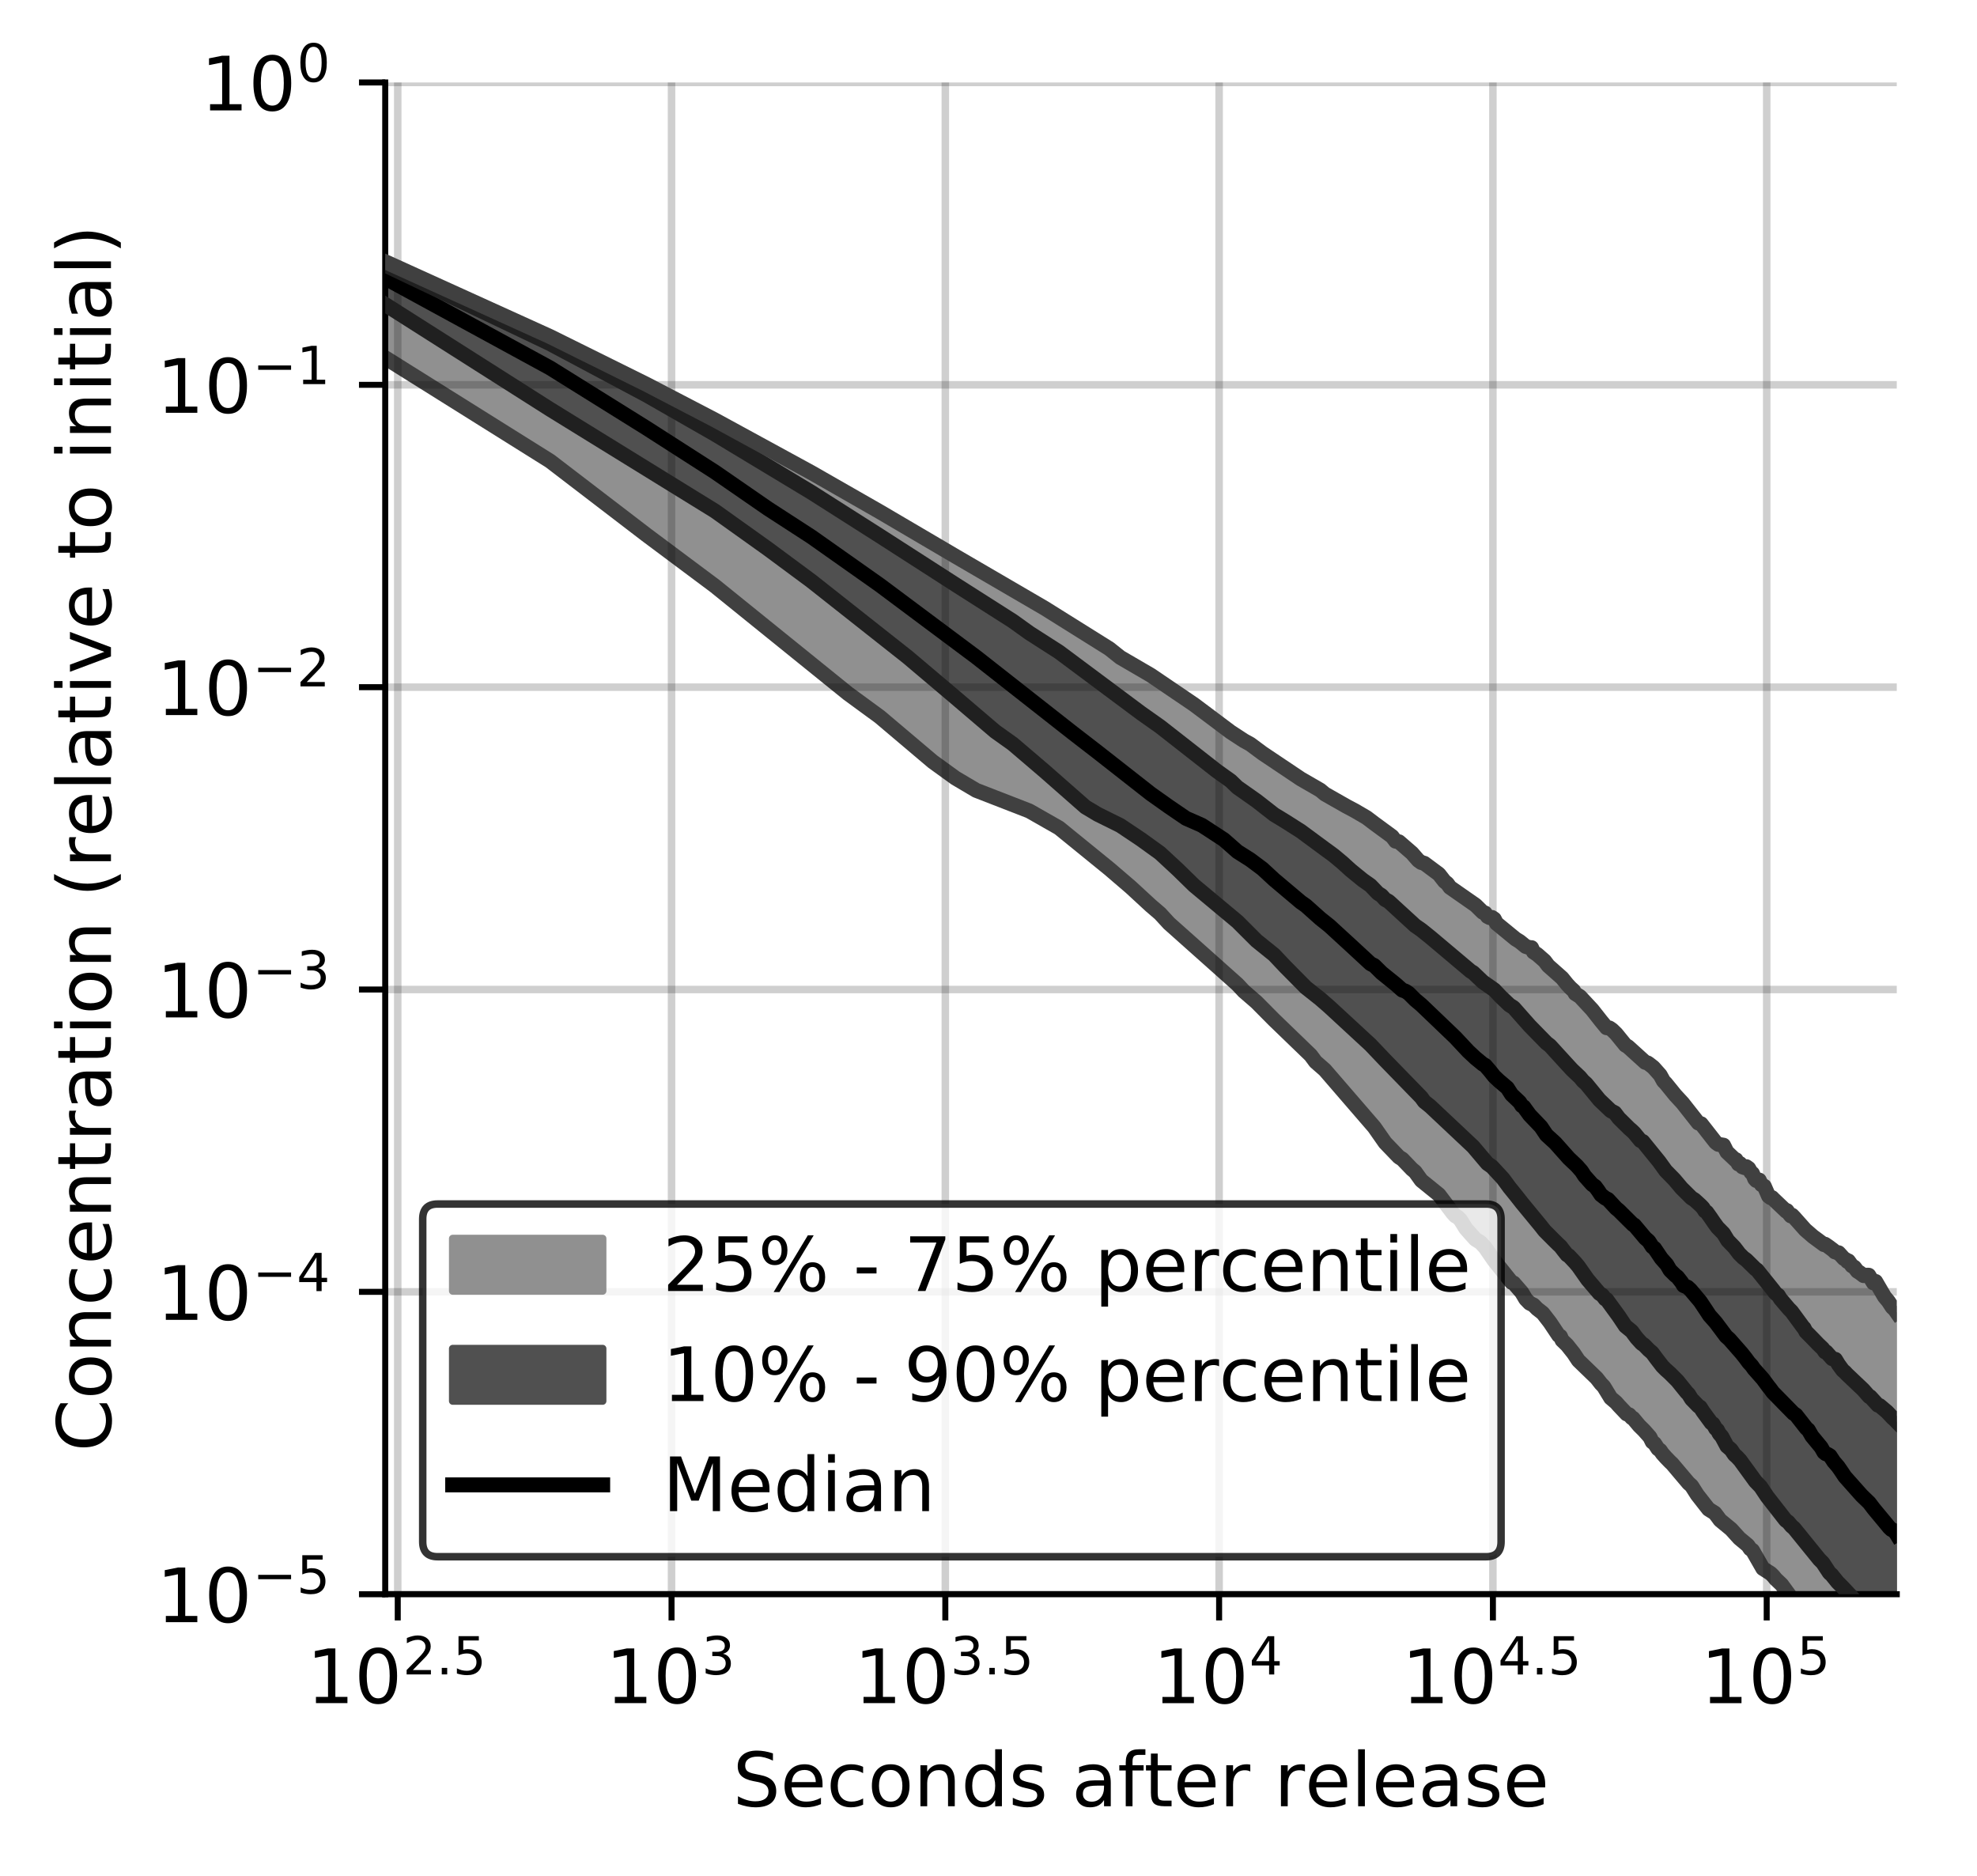 <?xml version="1.0" encoding="utf-8" standalone="no"?>
<!DOCTYPE svg PUBLIC "-//W3C//DTD SVG 1.1//EN"
  "http://www.w3.org/Graphics/SVG/1.1/DTD/svg11.dtd">
<!-- Created with matplotlib (https://matplotlib.org/) -->
<svg height="250.155pt" version="1.1" viewBox="0 0 263.678 250.155" width="263.678pt" xmlns="http://www.w3.org/2000/svg" xmlns:xlink="http://www.w3.org/1999/xlink">
 <defs>
  <style type="text/css">
*{stroke-linecap:butt;stroke-linejoin:round;}
  </style>
 </defs>
 <g id="figure_1">
  <g id="patch_1">
   <path d="M 0 250.155 
L 263.678 250.155 
L 263.678 0 
L 0 0 
z
" style="fill:#ffffff;"/>
  </g>
  <g id="axes_1">
   <g id="patch_2">
    <path d="M 51.378 212.599 
L 252.978 212.599 
L 252.978 10.999 
L 51.378 10.999 
z
" style="fill:#ffffff;"/>
   </g>
   <g id="PolyCollection_1">
    <defs>
     <path d="M 51.378 -215.247 
L 51.378 -202.44 
L 73.363 -188.671 
L 86.223 -178.822 
L 95.348 -172.009 
L 102.426 -166.255 
L 108.208 -161.691 
L 113.098 -157.666 
L 117.333 -154.566 
L 121.069 -151.425 
L 124.41 -148.582 
L 127.433 -146.394 
L 130.193 -144.761 
L 132.732 -143.783 
L 135.082 -142.887 
L 137.271 -142.012 
L 139.318 -140.896 
L 141.241 -139.751 
L 143.054 -138.303 
L 144.768 -136.893 
L 146.395 -135.71 
L 147.943 -134.303 
L 149.418 -133.033 
L 150.828 -131.828 
L 152.178 -130.505 
L 153.473 -129.39 
L 154.717 -128.321 
L 155.914 -127.019 
L 157.067 -126.004 
L 158.18 -125.012 
L 159.256 -124.096 
L 160.296 -123.304 
L 161.303 -122.171 
L 162.279 -121.338 
L 163.226 -120.446 
L 164.145 -119.669 
L 165.038 -118.887 
L 165.908 -117.958 
L 166.753 -117.243 
L 167.577 -116.515 
L 168.38 -115.67 
L 169.163 -114.919 
L 169.928 -114.145 
L 170.674 -113.447 
L 171.403 -112.749 
L 172.116 -112.054 
L 172.813 -111.35 
L 173.495 -110.666 
L 174.163 -110.034 
L 174.817 -109.425 
L 175.458 -108.559 
L 176.086 -108.024 
L 176.702 -107.47 
L 177.306 -106.779 
L 177.899 -106.111 
L 178.481 -105.493 
L 179.052 -104.823 
L 179.614 -104.275 
L 180.165 -103.598 
L 180.708 -102.834 
L 181.241 -102.292 
L 181.765 -101.522 
L 182.281 -100.934 
L 182.788 -100.386 
L 183.288 -99.844 
L 183.779 -99.103 
L 184.264 -98.252 
L 184.741 -97.767 
L 185.21 -97.275 
L 185.674 -96.754 
L 186.13 -96.304 
L 186.58 -95.855 
L 187.023 -95.582 
L 187.461 -95.098 
L 187.892 -94.538 
L 188.318 -94.235 
L 188.738 -93.885 
L 189.153 -93.304 
L 189.562 -92.738 
L 189.966 -92.427 
L 190.365 -92.195 
L 190.759 -91.878 
L 191.148 -91.46 
L 191.533 -91.115 
L 191.913 -90.834 
L 192.288 -90.298 
L 192.659 -89.661 
L 193.026 -89.11 
L 193.388 -88.91 
L 193.747 -88.407 
L 194.101 -88.018 
L 194.451 -87.818 
L 194.798 -87.46 
L 195.141 -86.873 
L 195.48 -86.352 
L 195.816 -86.037 
L 196.148 -85.587 
L 196.477 -85.205 
L 196.802 -84.87 
L 197.124 -84.734 
L 197.443 -84.481 
L 197.758 -84.172 
L 198.071 -83.812 
L 198.38 -83.329 
L 198.687 -82.858 
L 198.99 -82.418 
L 199.291 -82.046 
L 199.589 -81.671 
L 199.884 -81.312 
L 200.176 -81.062 
L 200.466 -80.615 
L 200.753 -80.255 
L 201.037 -79.821 
L 201.319 -79.453 
L 201.599 -79.161 
L 201.876 -79.057 
L 202.15 -78.763 
L 202.422 -78.343 
L 202.692 -78.055 
L 202.96 -77.811 
L 203.226 -77.269 
L 203.489 -76.917 
L 203.75 -76.591 
L 204.009 -76.378 
L 204.266 -76.248 
L 204.52 -76.126 
L 204.773 -75.789 
L 205.024 -75.617 
L 205.273 -75.448 
L 205.519 -75.283 
L 205.764 -75.04 
L 206.007 -74.763 
L 206.249 -74.47 
L 206.488 -74.188 
L 206.725 -73.798 
L 206.961 -73.414 
L 207.195 -72.842 
L 207.428 -72.473 
L 207.658 -72.201 
L 207.887 -72.06 
L 208.115 -71.946 
L 208.341 -71.427 
L 208.565 -71.255 
L 208.787 -71.08 
L 209.008 -70.782 
L 209.228 -70.546 
L 209.446 -70.474 
L 209.662 -70.072 
L 209.877 -69.691 
L 210.091 -69.296 
L 210.303 -69.001 
L 210.514 -68.728 
L 210.723 -68.535 
L 210.931 -68.389 
L 211.138 -68.158 
L 211.343 -67.913 
L 211.547 -67.793 
L 211.75 -67.688 
L 211.951 -67.529 
L 212.151 -67.336 
L 212.35 -66.966 
L 212.548 -66.781 
L 212.744 -66.586 
L 212.939 -66.384 
L 213.133 -66.1 
L 213.326 -65.781 
L 213.518 -65.644 
L 213.708 -65.488 
L 213.898 -65.247 
L 214.086 -64.922 
L 214.273 -64.61 
L 214.459 -64.308 
L 214.644 -63.953 
L 214.828 -63.729 
L 215.011 -63.58 
L 215.192 -63.455 
L 215.373 -63.318 
L 215.553 -63.113 
L 215.731 -62.823 
L 215.909 -62.703 
L 216.086 -62.505 
L 216.262 -62.349 
L 216.436 -62.17 
L 216.61 -61.897 
L 216.783 -61.737 
L 216.955 -61.601 
L 217.126 -61.549 
L 217.296 -61.473 
L 217.465 -61.18 
L 217.633 -61.093 
L 217.801 -61.02 
L 217.967 -60.799 
L 218.133 -60.638 
L 218.298 -60.48 
L 218.462 -60.199 
L 218.625 -60.033 
L 218.787 -59.901 
L 218.948 -59.743 
L 219.109 -59.571 
L 219.269 -59.398 
L 219.428 -59.226 
L 219.586 -59.108 
L 219.743 -58.919 
L 219.9 -58.699 
L 220.056 -58.507 
L 220.211 -58.145 
L 220.365 -57.878 
L 220.519 -57.787 
L 220.672 -57.648 
L 220.824 -57.348 
L 220.975 -57.069 
L 221.126 -56.953 
L 221.276 -56.845 
L 221.425 -56.737 
L 221.574 -56.461 
L 221.721 -56.31 
L 221.869 -56.179 
L 222.015 -56 
L 222.161 -55.812 
L 222.306 -55.626 
L 222.451 -55.473 
L 222.594 -55.36 
L 222.738 -55.216 
L 222.88 -55.116 
L 223.022 -54.951 
L 223.163 -54.776 
L 223.304 -54.647 
L 223.444 -54.475 
L 223.584 -54.294 
L 223.722 -54.151 
L 223.861 -53.993 
L 223.998 -53.751 
L 224.135 -53.536 
L 224.272 -53.512 
L 224.407 -53.351 
L 224.543 -53.133 
L 224.677 -52.903 
L 224.811 -52.787 
L 224.945 -52.593 
L 225.078 -52.439 
L 225.21 -52.365 
L 225.342 -52.29 
L 225.474 -52.215 
L 225.604 -52.021 
L 225.735 -51.786 
L 225.864 -51.56 
L 225.994 -51.347 
L 226.122 -51.16 
L 226.25 -50.984 
L 226.378 -50.808 
L 226.505 -50.629 
L 226.632 -50.458 
L 226.758 -50.23 
L 226.884 -50.119 
L 227.009 -49.973 
L 227.133 -49.914 
L 227.257 -49.742 
L 227.381 -49.518 
L 227.504 -49.35 
L 227.627 -49.199 
L 227.749 -49.033 
L 227.871 -48.901 
L 227.992 -48.836 
L 228.113 -48.746 
L 228.233 -48.645 
L 228.353 -48.528 
L 228.473 -48.514 
L 228.592 -48.467 
L 228.71 -48.375 
L 228.829 -48.255 
L 228.946 -48.12 
L 229.063 -47.915 
L 229.18 -47.717 
L 229.297 -47.556 
L 229.413 -47.436 
L 229.528 -47.351 
L 229.643 -47.27 
L 229.758 -47.194 
L 229.872 -47.119 
L 229.986 -47.025 
L 230.1 -46.921 
L 230.213 -46.802 
L 230.325 -46.724 
L 230.438 -46.66 
L 230.55 -46.576 
L 230.661 -46.501 
L 230.772 -46.369 
L 230.883 -46.226 
L 230.993 -46.087 
L 231.103 -45.987 
L 231.213 -45.9 
L 231.322 -45.797 
L 231.431 -45.694 
L 231.539 -45.532 
L 231.647 -45.4 
L 231.755 -45.302 
L 231.862 -45.146 
L 231.969 -45.025 
L 232.076 -44.942 
L 232.182 -44.865 
L 232.288 -44.836 
L 232.394 -44.805 
L 232.499 -44.635 
L 232.604 -44.538 
L 232.708 -44.472 
L 232.812 -44.375 
L 232.916 -44.25 
L 233.02 -44.201 
L 233.123 -44.062 
L 233.226 -43.869 
L 233.328 -43.714 
L 233.43 -43.608 
L 233.532 -43.543 
L 233.633 -43.469 
L 233.735 -43.4 
L 233.835 -43.213 
L 233.936 -42.979 
L 234.036 -42.848 
L 234.136 -42.67 
L 234.236 -42.438 
L 234.335 -42.356 
L 234.434 -42.274 
L 234.533 -41.976 
L 234.631 -41.785 
L 234.729 -41.606 
L 234.827 -41.363 
L 234.924 -41.26 
L 235.021 -41.089 
L 235.118 -40.99 
L 235.215 -40.94 
L 235.311 -40.905 
L 235.407 -40.853 
L 235.503 -40.832 
L 235.598 -40.84 
L 235.693 -40.771 
L 235.788 -40.65 
L 235.882 -40.528 
L 235.977 -40.457 
L 236.071 -40.388 
L 236.164 -40.325 
L 236.258 -40.262 
L 236.351 -40.198 
L 236.444 -40.134 
L 236.536 -39.951 
L 236.629 -39.78 
L 236.721 -39.689 
L 236.813 -39.603 
L 236.904 -39.525 
L 236.995 -39.447 
L 237.087 -39.37 
L 237.177 -39.294 
L 237.268 -39.218 
L 237.358 -39.142 
L 237.448 -39.069 
L 237.538 -38.959 
L 237.627 -38.827 
L 237.716 -38.693 
L 237.805 -38.544 
L 237.894 -38.497 
L 237.983 -38.372 
L 238.071 -38.206 
L 238.159 -38.091 
L 238.246 -37.943 
L 238.334 -37.836 
L 238.421 -37.737 
L 238.508 -37.603 
L 238.595 -37.474 
L 238.682 -37.389 
L 238.768 -37.205 
L 238.854 -37.061 
L 238.94 -37.029 
L 239.025 -36.988 
L 239.111 -36.826 
L 239.196 -36.662 
L 239.281 -36.526 
L 239.366 -36.435 
L 239.45 -36.344 
L 239.534 -36.261 
L 239.618 -36.18 
L 239.702 -36.061 
L 239.786 -35.937 
L 239.869 -35.813 
L 239.952 -35.691 
L 240.035 -35.595 
L 240.118 -35.489 
L 240.2 -35.316 
L 240.283 -35.225 
L 240.365 -35.18 
L 240.446 -35.144 
L 240.528 -35.044 
L 240.61 -34.948 
L 240.691 -34.844 
L 240.772 -34.65 
L 240.853 -34.466 
L 240.933 -34.284 
L 241.014 -34.174 
L 241.094 -34.139 
L 241.174 -33.97 
L 241.254 -33.785 
L 241.333 -33.624 
L 241.413 -33.411 
L 241.492 -33.255 
L 241.571 -33.161 
L 241.65 -33.07 
L 241.728 -32.981 
L 241.807 -32.82 
L 241.885 -32.558 
L 241.963 -32.445 
L 242.041 -32.339 
L 242.118 -32.186 
L 242.196 -32.038 
L 242.273 -31.897 
L 242.35 -31.798 
L 242.427 -31.749 
L 242.504 -31.706 
L 242.58 -31.666 
L 242.657 -31.627 
L 242.733 -31.482 
L 242.809 -31.267 
L 242.884 -31.109 
L 242.96 -31.025 
L 243.035 -30.951 
L 243.111 -30.829 
L 243.186 -30.706 
L 243.261 -30.661 
L 243.335 -30.532 
L 243.41 -30.359 
L 243.484 -30.153 
L 243.559 -30.048 
L 243.633 -30.003 
L 243.706 -29.921 
L 243.78 -29.847 
L 243.854 -29.811 
L 243.927 -29.748 
L 244 -29.596 
L 244.073 -29.459 
L 244.146 -29.33 
L 244.219 -29.207 
L 244.291 -29.139 
L 244.363 -29.087 
L 244.436 -29.047 
L 244.508 -29.011 
L 244.579 -28.977 
L 244.651 -28.945 
L 244.723 -28.914 
L 244.794 -28.884 
L 244.865 -28.856 
L 244.936 -28.842 
L 245.007 -28.837 
L 245.078 -28.806 
L 245.148 -28.724 
L 245.219 -28.621 
L 245.289 -28.534 
L 245.359 -28.513 
L 245.429 -28.492 
L 245.499 -28.483 
L 245.568 -28.475 
L 245.638 -28.469 
L 245.707 -28.399 
L 245.776 -28.352 
L 245.845 -28.27 
L 245.914 -28.185 
L 245.983 -28.068 
L 246.052 -27.951 
L 246.12 -27.835 
L 246.188 -27.728 
L 246.256 -27.624 
L 246.324 -27.547 
L 246.392 -27.532 
L 246.46 -27.437 
L 246.528 -27.395 
L 246.595 -27.353 
L 246.662 -27.278 
L 246.729 -27.024 
L 246.796 -26.891 
L 246.863 -26.785 
L 246.93 -26.681 
L 246.996 -26.608 
L 247.063 -26.564 
L 247.129 -26.521 
L 247.195 -26.479 
L 247.261 -26.4 
L 247.327 -26.277 
L 247.393 -26.106 
L 247.459 -25.947 
L 247.524 -25.878 
L 247.589 -25.755 
L 247.655 -25.638 
L 247.72 -25.544 
L 247.785 -25.539 
L 247.849 -25.405 
L 247.914 -25.27 
L 247.979 -25.134 
L 248.043 -24.998 
L 248.107 -24.892 
L 248.171 -24.822 
L 248.235 -24.673 
L 248.299 -24.548 
L 248.363 -24.492 
L 248.427 -24.445 
L 248.49 -24.401 
L 248.553 -24.357 
L 248.617 -24.312 
L 248.68 -24.258 
L 248.743 -24.207 
L 248.806 -24.16 
L 248.868 -24.048 
L 248.931 -23.907 
L 248.994 -23.768 
L 249.056 -23.638 
L 249.118 -23.511 
L 249.18 -23.363 
L 249.242 -23.244 
L 249.304 -23.102 
L 249.366 -22.967 
L 249.428 -22.855 
L 249.489 -22.843 
L 249.551 -22.831 
L 249.612 -22.818 
L 249.673 -22.677 
L 249.734 -22.554 
L 249.795 -22.524 
L 249.856 -22.501 
L 249.917 -22.479 
L 249.977 -22.396 
L 250.038 -22.294 
L 250.098 -22.192 
L 250.158 -22.112 
L 250.218 -22.084 
L 250.278 -22.056 
L 250.338 -22.03 
L 250.398 -21.924 
L 250.458 -21.771 
L 250.517 -21.592 
L 250.577 -21.525 
L 250.636 -21.506 
L 250.695 -21.492 
L 250.754 -21.377 
L 250.813 -21.223 
L 250.872 -21.179 
L 250.931 -21.111 
L 250.99 -21.014 
L 251.048 -20.918 
L 251.107 -20.825 
L 251.165 -20.781 
L 251.223 -20.747 
L 251.282 -20.714 
L 251.34 -20.682 
L 251.398 -20.652 
L 251.455 -20.623 
L 251.513 -20.596 
L 251.571 -20.575 
L 251.628 -20.557 
L 251.686 -20.442 
L 251.743 -20.299 
L 251.8 -20.157 
L 251.857 -20.011 
L 251.914 -19.856 
L 251.971 -19.81 
L 252.028 -19.782 
L 252.085 -19.757 
L 252.141 -19.716 
L 252.198 -19.68 
L 252.254 -19.643 
L 252.31 -19.608 
L 252.367 -19.573 
L 252.423 -19.541 
L 252.479 -19.525 
L 252.535 -19.51 
L 252.59 -19.432 
L 252.646 -19.35 
L 252.702 -19.261 
L 252.757 -19.161 
L 252.812 -19.073 
L 252.868 -19.054 
L 252.923 -19.033 
L 252.978 -19.012 
L 252.978 -75.126 
L 252.978 -75.126 
L 252.923 -75.203 
L 252.868 -75.278 
L 252.812 -75.357 
L 252.757 -75.439 
L 252.702 -75.523 
L 252.646 -75.603 
L 252.59 -75.649 
L 252.535 -75.734 
L 252.479 -75.768 
L 252.423 -75.8 
L 252.367 -75.833 
L 252.31 -75.869 
L 252.254 -76.008 
L 252.198 -76.137 
L 252.141 -76.196 
L 252.085 -76.25 
L 252.028 -76.302 
L 251.971 -76.4 
L 251.914 -76.505 
L 251.857 -76.614 
L 251.8 -76.722 
L 251.743 -76.793 
L 251.686 -76.858 
L 251.628 -76.923 
L 251.571 -76.989 
L 251.513 -77.052 
L 251.455 -77.116 
L 251.398 -77.179 
L 251.34 -77.233 
L 251.282 -77.279 
L 251.223 -77.344 
L 251.165 -77.387 
L 251.107 -77.446 
L 251.048 -77.506 
L 250.99 -77.552 
L 250.931 -77.615 
L 250.872 -77.712 
L 250.813 -77.802 
L 250.754 -77.95 
L 250.695 -78.103 
L 250.636 -78.22 
L 250.577 -78.28 
L 250.517 -78.423 
L 250.458 -78.569 
L 250.398 -78.717 
L 250.338 -78.86 
L 250.278 -79.004 
L 250.218 -79.145 
L 250.158 -79.259 
L 250.098 -79.227 
L 250.038 -79.196 
L 249.977 -79.156 
L 249.917 -79.119 
L 249.856 -79.082 
L 249.795 -79.121 
L 249.734 -79.259 
L 249.673 -79.391 
L 249.612 -79.418 
L 249.551 -79.526 
L 249.489 -79.647 
L 249.428 -79.768 
L 249.366 -79.877 
L 249.304 -79.984 
L 249.242 -80.09 
L 249.18 -80.047 
L 249.118 -80.102 
L 249.056 -80.107 
L 248.994 -80.096 
L 248.931 -80.087 
L 248.868 -80.077 
L 248.806 -80.093 
L 248.743 -80.116 
L 248.68 -80.096 
L 248.617 -80.072 
L 248.553 -80.048 
L 248.49 -80.071 
L 248.427 -80.079 
L 248.363 -80.087 
L 248.299 -80.14 
L 248.235 -80.216 
L 248.171 -80.293 
L 248.107 -80.374 
L 248.043 -80.435 
L 247.979 -80.497 
L 247.914 -80.559 
L 247.849 -80.51 
L 247.785 -80.563 
L 247.72 -80.635 
L 247.655 -80.749 
L 247.589 -80.865 
L 247.524 -80.972 
L 247.459 -81.007 
L 247.393 -81.039 
L 247.327 -81.159 
L 247.261 -81.201 
L 247.195 -81.242 
L 247.129 -81.283 
L 247.063 -81.336 
L 246.996 -81.351 
L 246.93 -81.388 
L 246.863 -81.468 
L 246.796 -81.559 
L 246.729 -81.61 
L 246.662 -81.741 
L 246.595 -81.871 
L 246.528 -81.998 
L 246.46 -81.992 
L 246.392 -81.929 
L 246.324 -82 
L 246.256 -82.129 
L 246.188 -82.26 
L 246.12 -82.299 
L 246.052 -82.305 
L 245.983 -82.309 
L 245.914 -82.328 
L 245.845 -82.396 
L 245.776 -82.462 
L 245.707 -82.532 
L 245.638 -82.603 
L 245.568 -82.674 
L 245.499 -82.727 
L 245.429 -82.784 
L 245.359 -82.892 
L 245.289 -82.998 
L 245.219 -83.088 
L 245.148 -83.108 
L 245.078 -83.08 
L 245.007 -83.044 
L 244.936 -83.114 
L 244.865 -83.193 
L 244.794 -83.244 
L 244.723 -83.213 
L 244.651 -83.195 
L 244.579 -83.306 
L 244.508 -83.429 
L 244.436 -83.511 
L 244.363 -83.554 
L 244.291 -83.596 
L 244.219 -83.64 
L 244.146 -83.686 
L 244.073 -83.735 
L 244 -83.786 
L 243.927 -83.876 
L 243.854 -83.918 
L 243.78 -83.937 
L 243.706 -83.95 
L 243.633 -83.976 
L 243.559 -84.004 
L 243.484 -84.149 
L 243.41 -84.221 
L 243.335 -84.235 
L 243.261 -84.185 
L 243.186 -84.196 
L 243.111 -84.245 
L 243.035 -84.24 
L 242.96 -84.24 
L 242.884 -84.306 
L 242.809 -84.396 
L 242.733 -84.481 
L 242.657 -84.576 
L 242.58 -84.675 
L 242.504 -84.755 
L 242.427 -84.831 
L 242.35 -84.904 
L 242.273 -84.93 
L 242.196 -84.952 
L 242.118 -84.972 
L 242.041 -85.015 
L 241.963 -85.09 
L 241.885 -85.196 
L 241.807 -85.256 
L 241.728 -85.276 
L 241.65 -85.352 
L 241.571 -85.456 
L 241.492 -85.451 
L 241.413 -85.531 
L 241.333 -85.579 
L 241.254 -85.639 
L 241.174 -85.73 
L 241.094 -85.821 
L 241.014 -85.903 
L 240.933 -85.989 
L 240.853 -86.072 
L 240.772 -86.153 
L 240.691 -86.215 
L 240.61 -86.275 
L 240.528 -86.345 
L 240.446 -86.506 
L 240.365 -86.605 
L 240.283 -86.689 
L 240.2 -86.771 
L 240.118 -86.821 
L 240.035 -86.866 
L 239.952 -86.967 
L 239.869 -87.076 
L 239.786 -87.184 
L 239.702 -87.295 
L 239.618 -87.408 
L 239.534 -87.517 
L 239.45 -87.616 
L 239.366 -87.72 
L 239.281 -87.825 
L 239.196 -87.93 
L 239.111 -88.037 
L 239.025 -88.089 
L 238.94 -88.103 
L 238.854 -88.009 
L 238.768 -88.08 
L 238.682 -88.211 
L 238.595 -88.309 
L 238.508 -88.466 
L 238.421 -88.617 
L 238.334 -88.707 
L 238.246 -88.621 
L 238.159 -88.622 
L 238.071 -88.695 
L 237.983 -88.763 
L 237.894 -88.861 
L 237.805 -88.935 
L 237.716 -89.023 
L 237.627 -89.104 
L 237.538 -89.17 
L 237.448 -89.229 
L 237.358 -89.388 
L 237.268 -89.529 
L 237.177 -89.534 
L 237.087 -89.596 
L 236.995 -89.686 
L 236.904 -89.764 
L 236.813 -89.87 
L 236.721 -90.032 
L 236.629 -90.155 
L 236.536 -90.245 
L 236.444 -90.262 
L 236.351 -90.437 
L 236.258 -90.435 
L 236.164 -90.435 
L 236.071 -90.443 
L 235.977 -90.548 
L 235.882 -90.646 
L 235.788 -90.742 
L 235.693 -90.896 
L 235.598 -91.159 
L 235.503 -91.43 
L 235.407 -91.703 
L 235.311 -91.956 
L 235.215 -92.038 
L 235.118 -92.083 
L 235.021 -92.13 
L 234.924 -92.181 
L 234.827 -92.235 
L 234.729 -92.546 
L 234.631 -92.784 
L 234.533 -92.813 
L 234.434 -92.785 
L 234.335 -92.76 
L 234.236 -92.729 
L 234.136 -92.816 
L 234.036 -92.945 
L 233.936 -93.085 
L 233.835 -93.279 
L 233.735 -93.666 
L 233.633 -93.74 
L 233.532 -93.808 
L 233.43 -93.917 
L 233.328 -94.104 
L 233.226 -94.342 
L 233.123 -94.428 
L 233.02 -94.507 
L 232.916 -94.565 
L 232.812 -94.518 
L 232.708 -94.436 
L 232.604 -94.438 
L 232.499 -94.493 
L 232.394 -94.548 
L 232.288 -94.647 
L 232.182 -94.8 
L 232.076 -94.979 
L 231.969 -94.971 
L 231.862 -94.924 
L 231.755 -94.991 
L 231.647 -95.233 
L 231.539 -95.498 
L 231.431 -95.48 
L 231.322 -95.459 
L 231.213 -95.601 
L 231.103 -95.765 
L 230.993 -95.917 
L 230.883 -95.998 
L 230.772 -96.09 
L 230.661 -96.178 
L 230.55 -96.248 
L 230.438 -96.41 
L 230.325 -96.527 
L 230.213 -96.812 
L 230.1 -97.138 
L 229.986 -97.167 
L 229.872 -97.431 
L 229.758 -97.482 
L 229.643 -97.526 
L 229.528 -97.536 
L 229.413 -97.539 
L 229.297 -97.544 
L 229.18 -97.549 
L 229.063 -97.562 
L 228.946 -97.679 
L 228.829 -97.801 
L 228.71 -97.912 
L 228.592 -98 
L 228.473 -98.064 
L 228.353 -98.288 
L 228.233 -98.567 
L 228.113 -98.633 
L 227.992 -98.734 
L 227.871 -98.988 
L 227.749 -99.229 
L 227.627 -99.301 
L 227.504 -99.407 
L 227.381 -99.615 
L 227.257 -99.718 
L 227.133 -99.923 
L 227.009 -100.117 
L 226.884 -100.288 
L 226.758 -100.302 
L 226.632 -100.315 
L 226.505 -100.402 
L 226.378 -100.558 
L 226.25 -100.74 
L 226.122 -100.94 
L 225.994 -101.055 
L 225.864 -101.105 
L 225.735 -101.145 
L 225.604 -101.293 
L 225.474 -101.48 
L 225.342 -101.714 
L 225.21 -101.915 
L 225.078 -102.148 
L 224.945 -102.318 
L 224.811 -102.503 
L 224.677 -102.695 
L 224.543 -102.884 
L 224.407 -103.066 
L 224.272 -103.214 
L 224.135 -103.343 
L 223.998 -103.465 
L 223.861 -103.581 
L 223.722 -103.817 
L 223.584 -103.975 
L 223.444 -104.106 
L 223.304 -104.3 
L 223.163 -104.415 
L 223.022 -104.575 
L 222.88 -104.732 
L 222.738 -104.908 
L 222.594 -105.161 
L 222.451 -105.366 
L 222.306 -105.488 
L 222.161 -105.687 
L 222.015 -105.893 
L 221.869 -105.98 
L 221.721 -106.166 
L 221.574 -106.449 
L 221.425 -106.792 
L 221.276 -107.031 
L 221.126 -107.19 
L 220.975 -107.348 
L 220.824 -107.516 
L 220.672 -107.649 
L 220.519 -107.807 
L 220.365 -107.956 
L 220.211 -108.085 
L 220.056 -108.173 
L 219.9 -108.209 
L 219.743 -108.4 
L 219.586 -108.442 
L 219.428 -108.492 
L 219.269 -108.592 
L 219.109 -108.658 
L 218.948 -108.757 
L 218.787 -108.95 
L 218.625 -109.166 
L 218.462 -109.342 
L 218.298 -109.603 
L 218.133 -109.759 
L 217.967 -109.882 
L 217.801 -110.005 
L 217.633 -110.136 
L 217.465 -110.262 
L 217.296 -110.418 
L 217.126 -110.577 
L 216.955 -110.718 
L 216.783 -110.778 
L 216.61 -110.909 
L 216.436 -111.043 
L 216.262 -111.255 
L 216.086 -111.477 
L 215.909 -111.859 
L 215.731 -112.045 
L 215.553 -112.291 
L 215.373 -112.488 
L 215.192 -112.675 
L 215.011 -112.818 
L 214.828 -112.981 
L 214.644 -113.068 
L 214.459 -113.127 
L 214.273 -113.107 
L 214.086 -113.269 
L 213.898 -113.542 
L 213.708 -113.78 
L 213.518 -114.024 
L 213.326 -114.323 
L 213.133 -114.625 
L 212.939 -114.937 
L 212.744 -115.061 
L 212.548 -115.283 
L 212.35 -115.507 
L 212.151 -115.644 
L 211.951 -115.86 
L 211.75 -116.109 
L 211.547 -116.312 
L 211.343 -116.511 
L 211.138 -116.732 
L 210.931 -117.012 
L 210.723 -117.258 
L 210.514 -117.448 
L 210.303 -117.55 
L 210.091 -117.659 
L 209.877 -118.042 
L 209.662 -118.233 
L 209.446 -118.429 
L 209.228 -118.601 
L 209.008 -118.904 
L 208.787 -119.168 
L 208.565 -119.496 
L 208.341 -119.731 
L 208.115 -119.965 
L 207.887 -120.164 
L 207.658 -120.321 
L 207.428 -120.47 
L 207.195 -120.708 
L 206.961 -120.971 
L 206.725 -121.176 
L 206.488 -121.372 
L 206.249 -121.646 
L 206.007 -122.012 
L 205.764 -122.297 
L 205.519 -122.531 
L 205.273 -122.658 
L 205.024 -122.871 
L 204.773 -123.071 
L 204.52 -123.208 
L 204.266 -123.772 
L 204.009 -123.78 
L 203.75 -123.84 
L 203.489 -123.944 
L 203.226 -124.113 
L 202.96 -124.333 
L 202.692 -124.593 
L 202.422 -124.814 
L 202.15 -124.925 
L 201.876 -125.062 
L 201.599 -125.207 
L 201.319 -125.406 
L 201.037 -125.701 
L 200.753 -126.076 
L 200.466 -126.376 
L 200.176 -126.541 
L 199.884 -126.771 
L 199.589 -127.024 
L 199.291 -127.598 
L 198.99 -127.802 
L 198.687 -127.787 
L 198.38 -127.948 
L 198.071 -128.393 
L 197.758 -128.505 
L 197.443 -128.796 
L 197.124 -129.088 
L 196.802 -129.444 
L 196.477 -129.656 
L 196.148 -129.874 
L 195.816 -130.092 
L 195.48 -130.305 
L 195.141 -130.533 
L 194.798 -130.803 
L 194.451 -131.129 
L 194.101 -131.436 
L 193.747 -131.583 
L 193.388 -131.822 
L 193.026 -132.329 
L 192.659 -132.619 
L 192.288 -133.062 
L 191.913 -133.576 
L 191.533 -133.88 
L 191.148 -134.179 
L 190.759 -134.563 
L 190.365 -134.737 
L 189.966 -135.023 
L 189.562 -135.138 
L 189.153 -135.429 
L 188.738 -135.901 
L 188.318 -136.39 
L 187.892 -136.85 
L 187.461 -137.245 
L 187.023 -137.531 
L 186.58 -137.894 
L 186.13 -137.983 
L 185.674 -138.595 
L 185.21 -138.889 
L 184.741 -139.366 
L 184.264 -139.657 
L 183.779 -139.99 
L 183.288 -140.348 
L 182.788 -140.664 
L 182.281 -141.113 
L 181.765 -141.464 
L 181.241 -141.751 
L 180.708 -142.034 
L 180.165 -142.261 
L 179.614 -142.615 
L 179.052 -142.97 
L 178.481 -143.305 
L 177.899 -143.531 
L 177.306 -143.942 
L 176.702 -144.27 
L 176.086 -144.784 
L 175.458 -145.232 
L 174.817 -145.626 
L 174.163 -145.922 
L 173.495 -146.28 
L 172.813 -146.75 
L 172.116 -147.196 
L 171.403 -147.688 
L 170.674 -148.113 
L 169.928 -148.539 
L 169.163 -149.172 
L 168.38 -149.706 
L 167.577 -150.258 
L 166.753 -150.916 
L 165.908 -151.379 
L 165.038 -151.906 
L 164.145 -152.53 
L 163.226 -153.094 
L 162.279 -153.799 
L 161.303 -154.643 
L 160.296 -155.397 
L 159.256 -156.194 
L 158.18 -156.998 
L 157.067 -157.843 
L 155.914 -158.454 
L 154.717 -159.289 
L 153.473 -160.12 
L 152.178 -160.929 
L 150.828 -161.678 
L 149.418 -162.482 
L 147.943 -163.654 
L 146.395 -164.667 
L 144.768 -165.624 
L 143.054 -166.708 
L 141.241 -167.839 
L 139.318 -169.052 
L 137.271 -170.327 
L 135.082 -171.586 
L 132.732 -172.919 
L 130.193 -174.379 
L 127.433 -175.977 
L 124.41 -177.742 
L 121.069 -179.674 
L 117.333 -181.912 
L 113.098 -184.373 
L 108.208 -187.131 
L 102.426 -190.33 
L 95.348 -194.147 
L 86.223 -198.899 
L 73.363 -205.272 
L 51.378 -215.247 
z
" id="m1bfb8a7445" style="stroke:#909090;"/>
    </defs>
    <g clip-path="url(#pbce7a7e35a)">
     <use style="fill:#909090;stroke:#909090;" x="0" xlink:href="#m1bfb8a7445" y="250.155"/>
    </g>
   </g>
   <g id="PolyCollection_2">
    <defs>
     <path d="M 51.378 -214.799 
L 51.378 -209.548 
L 73.363 -195.577 
L 86.223 -187.609 
L 95.348 -182.011 
L 102.426 -176.958 
L 108.208 -172.675 
L 113.098 -168.824 
L 117.333 -165.515 
L 121.069 -162.519 
L 124.41 -159.761 
L 127.433 -157.136 
L 130.193 -154.845 
L 132.732 -152.618 
L 135.082 -150.942 
L 137.271 -149.11 
L 139.318 -147.326 
L 141.241 -145.599 
L 143.054 -143.988 
L 144.768 -142.537 
L 146.395 -141.565 
L 147.943 -140.835 
L 149.418 -140.067 
L 150.828 -139.162 
L 152.178 -138.22 
L 153.473 -137.275 
L 154.717 -136.389 
L 155.914 -135.312 
L 157.067 -134.213 
L 158.18 -133.085 
L 159.256 -132.075 
L 160.296 -131.215 
L 161.303 -130.431 
L 162.279 -129.652 
L 163.226 -128.796 
L 164.145 -128.004 
L 165.038 -127.256 
L 165.908 -126.363 
L 166.753 -125.434 
L 167.577 -124.719 
L 168.38 -124.082 
L 169.163 -123.456 
L 169.928 -122.822 
L 170.674 -121.981 
L 171.403 -121.258 
L 172.116 -120.534 
L 172.813 -119.958 
L 173.495 -119.154 
L 174.163 -118.468 
L 174.817 -117.975 
L 175.458 -117.432 
L 176.086 -116.946 
L 176.702 -116.343 
L 177.306 -115.885 
L 177.899 -115.345 
L 178.481 -114.832 
L 179.052 -114.335 
L 179.614 -113.767 
L 180.165 -113.27 
L 180.708 -112.791 
L 181.241 -112.248 
L 181.765 -111.821 
L 182.281 -111.328 
L 182.788 -110.822 
L 183.288 -110.266 
L 183.779 -109.688 
L 184.264 -109.195 
L 184.741 -108.771 
L 185.21 -108.299 
L 185.674 -107.811 
L 186.13 -107.367 
L 186.58 -106.998 
L 187.023 -106.575 
L 187.461 -106.075 
L 187.892 -105.622 
L 188.318 -105.097 
L 188.738 -104.622 
L 189.153 -104.304 
L 189.562 -103.814 
L 189.966 -103.253 
L 190.365 -102.992 
L 190.759 -102.619 
L 191.148 -102.261 
L 191.533 -101.808 
L 191.913 -101.567 
L 192.288 -101.276 
L 192.659 -100.847 
L 193.026 -100.426 
L 193.388 -100.24 
L 193.747 -99.929 
L 194.101 -99.6 
L 194.451 -99.321 
L 194.798 -98.857 
L 195.141 -98.541 
L 195.48 -98.195 
L 195.816 -98.018 
L 196.148 -97.585 
L 196.477 -97.242 
L 196.802 -96.848 
L 197.124 -96.534 
L 197.443 -96.108 
L 197.758 -95.716 
L 198.071 -95.305 
L 198.38 -94.995 
L 198.687 -94.806 
L 198.99 -94.57 
L 199.291 -94.26 
L 199.589 -93.909 
L 199.884 -93.566 
L 200.176 -93.336 
L 200.466 -92.973 
L 200.753 -92.522 
L 201.037 -92.133 
L 201.319 -91.813 
L 201.599 -91.517 
L 201.876 -91.157 
L 202.15 -90.786 
L 202.422 -90.375 
L 202.692 -90.078 
L 202.96 -89.758 
L 203.226 -89.445 
L 203.489 -89.12 
L 203.75 -88.763 
L 204.009 -88.527 
L 204.266 -88.082 
L 204.52 -87.814 
L 204.773 -87.568 
L 205.024 -87.303 
L 205.273 -86.939 
L 205.519 -86.65 
L 205.764 -86.283 
L 206.007 -86.027 
L 206.249 -85.766 
L 206.488 -85.491 
L 206.725 -85.161 
L 206.961 -84.963 
L 207.195 -84.769 
L 207.428 -84.603 
L 207.658 -84.438 
L 207.887 -84.156 
L 208.115 -83.954 
L 208.341 -83.581 
L 208.565 -83.368 
L 208.787 -83.078 
L 209.008 -82.813 
L 209.228 -82.698 
L 209.446 -82.428 
L 209.662 -82.213 
L 209.877 -82.018 
L 210.091 -81.782 
L 210.303 -81.565 
L 210.514 -81.277 
L 210.723 -80.954 
L 210.931 -80.666 
L 211.138 -80.454 
L 211.343 -80.028 
L 211.547 -79.847 
L 211.75 -79.517 
L 211.951 -79.276 
L 212.151 -79.125 
L 212.35 -78.843 
L 212.548 -78.56 
L 212.744 -78.375 
L 212.939 -78.069 
L 213.133 -77.816 
L 213.326 -77.672 
L 213.518 -77.579 
L 213.708 -77.431 
L 213.898 -77.153 
L 214.086 -76.932 
L 214.273 -76.867 
L 214.459 -76.631 
L 214.644 -76.384 
L 214.828 -76.182 
L 215.011 -75.985 
L 215.192 -75.807 
L 215.373 -75.596 
L 215.553 -75.398 
L 215.731 -74.991 
L 215.909 -74.621 
L 216.086 -74.315 
L 216.262 -73.829 
L 216.436 -73.533 
L 216.61 -73.566 
L 216.783 -73.313 
L 216.955 -73.131 
L 217.126 -72.972 
L 217.296 -72.885 
L 217.465 -72.753 
L 217.633 -72.619 
L 217.801 -72.272 
L 217.967 -72.159 
L 218.133 -72.005 
L 218.298 -71.721 
L 218.462 -71.496 
L 218.625 -71.261 
L 218.787 -71.085 
L 218.948 -71.003 
L 219.109 -70.944 
L 219.269 -70.796 
L 219.428 -70.597 
L 219.586 -70.463 
L 219.743 -70.266 
L 219.9 -70.144 
L 220.056 -70.039 
L 220.211 -69.871 
L 220.365 -69.745 
L 220.519 -69.577 
L 220.672 -69.309 
L 220.824 -69.102 
L 220.975 -68.92 
L 221.126 -68.685 
L 221.276 -68.492 
L 221.425 -68.314 
L 221.574 -68.14 
L 221.721 -67.954 
L 221.869 -67.845 
L 222.015 -67.65 
L 222.161 -67.512 
L 222.306 -67.34 
L 222.451 -67.261 
L 222.594 -67.109 
L 222.738 -66.998 
L 222.88 -66.873 
L 223.022 -66.748 
L 223.163 -66.62 
L 223.304 -66.474 
L 223.444 -66.355 
L 223.584 -66.203 
L 223.722 -66.011 
L 223.861 -65.819 
L 223.998 -65.627 
L 224.135 -65.457 
L 224.272 -65.238 
L 224.407 -65.138 
L 224.543 -64.93 
L 224.677 -64.779 
L 224.811 -64.639 
L 224.945 -64.494 
L 225.078 -64.419 
L 225.21 -64.226 
L 225.342 -63.965 
L 225.474 -63.73 
L 225.604 -63.585 
L 225.735 -63.482 
L 225.864 -63.39 
L 225.994 -63.25 
L 226.122 -63.052 
L 226.25 -62.876 
L 226.378 -62.751 
L 226.505 -62.65 
L 226.632 -62.609 
L 226.758 -62.5 
L 226.884 -62.233 
L 227.009 -62.04 
L 227.133 -61.914 
L 227.257 -61.731 
L 227.381 -61.487 
L 227.504 -61.279 
L 227.627 -61.09 
L 227.749 -60.902 
L 227.871 -60.729 
L 227.992 -60.615 
L 228.113 -60.489 
L 228.233 -60.412 
L 228.353 -60.355 
L 228.473 -60.262 
L 228.592 -59.968 
L 228.71 -59.768 
L 228.829 -59.646 
L 228.946 -59.528 
L 229.063 -59.446 
L 229.18 -59.062 
L 229.297 -58.98 
L 229.413 -58.871 
L 229.528 -58.626 
L 229.643 -58.58 
L 229.758 -58.348 
L 229.872 -58.166 
L 229.986 -57.917 
L 230.1 -57.664 
L 230.213 -57.499 
L 230.325 -57.305 
L 230.438 -57.234 
L 230.55 -57.157 
L 230.661 -57.08 
L 230.772 -56.97 
L 230.883 -56.825 
L 230.993 -56.598 
L 231.103 -56.359 
L 231.213 -56.241 
L 231.322 -56.173 
L 231.431 -56.113 
L 231.539 -55.964 
L 231.647 -55.886 
L 231.755 -55.799 
L 231.862 -55.665 
L 231.969 -55.539 
L 232.076 -55.432 
L 232.182 -55.279 
L 232.288 -55.105 
L 232.394 -54.978 
L 232.499 -54.816 
L 232.604 -54.649 
L 232.708 -54.483 
L 232.812 -54.377 
L 232.916 -54.239 
L 233.02 -54.105 
L 233.123 -53.969 
L 233.226 -53.852 
L 233.328 -53.679 
L 233.43 -53.513 
L 233.532 -53.368 
L 233.633 -53.232 
L 233.735 -53.093 
L 233.835 -52.946 
L 233.936 -52.854 
L 234.036 -52.713 
L 234.136 -52.598 
L 234.236 -52.513 
L 234.335 -52.349 
L 234.434 -52.216 
L 234.533 -52.135 
L 234.631 -52.08 
L 234.729 -52.014 
L 234.827 -51.882 
L 234.924 -51.711 
L 235.021 -51.581 
L 235.118 -51.472 
L 235.215 -51.335 
L 235.311 -51.131 
L 235.407 -50.998 
L 235.503 -50.854 
L 235.598 -50.709 
L 235.693 -50.584 
L 235.788 -50.458 
L 235.882 -50.32 
L 235.977 -50.118 
L 236.071 -49.937 
L 236.164 -49.801 
L 236.258 -49.706 
L 236.351 -49.63 
L 236.444 -49.552 
L 236.536 -49.5 
L 236.629 -49.356 
L 236.721 -49.234 
L 236.813 -49.115 
L 236.904 -49.036 
L 236.995 -48.963 
L 237.087 -48.762 
L 237.177 -48.661 
L 237.268 -48.497 
L 237.358 -48.353 
L 237.448 -48.186 
L 237.538 -48.044 
L 237.627 -47.952 
L 237.716 -47.846 
L 237.805 -47.7 
L 237.894 -47.599 
L 237.983 -47.521 
L 238.071 -47.456 
L 238.159 -47.423 
L 238.246 -47.384 
L 238.334 -47.312 
L 238.421 -47.24 
L 238.508 -47.168 
L 238.595 -47.024 
L 238.682 -46.943 
L 238.768 -46.895 
L 238.854 -46.748 
L 238.94 -46.644 
L 239.025 -46.598 
L 239.111 -46.495 
L 239.196 -46.406 
L 239.281 -46.357 
L 239.366 -46.248 
L 239.45 -46.127 
L 239.534 -46.005 
L 239.618 -45.885 
L 239.702 -45.764 
L 239.786 -45.632 
L 239.869 -45.487 
L 239.952 -45.377 
L 240.035 -45.259 
L 240.118 -45.194 
L 240.2 -45.111 
L 240.283 -45.04 
L 240.365 -44.929 
L 240.446 -44.79 
L 240.528 -44.685 
L 240.61 -44.586 
L 240.691 -44.485 
L 240.772 -44.387 
L 240.853 -44.279 
L 240.933 -44.182 
L 241.014 -44.046 
L 241.094 -43.966 
L 241.174 -43.892 
L 241.254 -43.797 
L 241.333 -43.698 
L 241.413 -43.602 
L 241.492 -43.506 
L 241.571 -43.412 
L 241.65 -43.321 
L 241.728 -43.283 
L 241.807 -43.229 
L 241.885 -43.175 
L 241.963 -43.094 
L 242.041 -42.988 
L 242.118 -42.892 
L 242.196 -42.727 
L 242.273 -42.57 
L 242.35 -42.452 
L 242.427 -42.348 
L 242.504 -42.265 
L 242.58 -42.225 
L 242.657 -42.195 
L 242.733 -42.138 
L 242.809 -42.072 
L 242.884 -42.041 
L 242.96 -42.006 
L 243.035 -41.88 
L 243.111 -41.745 
L 243.186 -41.615 
L 243.261 -41.541 
L 243.335 -41.455 
L 243.41 -41.363 
L 243.484 -41.242 
L 243.559 -41.094 
L 243.633 -41.032 
L 243.706 -40.891 
L 243.78 -40.741 
L 243.854 -40.565 
L 243.927 -40.517 
L 244 -40.394 
L 244.073 -40.355 
L 244.146 -40.324 
L 244.219 -40.265 
L 244.291 -40.144 
L 244.363 -40.037 
L 244.436 -39.996 
L 244.508 -39.851 
L 244.579 -39.707 
L 244.651 -39.593 
L 244.723 -39.51 
L 244.794 -39.471 
L 244.865 -39.436 
L 244.936 -39.372 
L 245.007 -39.262 
L 245.078 -39.169 
L 245.148 -39.114 
L 245.219 -39.078 
L 245.289 -39.002 
L 245.359 -38.959 
L 245.429 -38.913 
L 245.499 -38.84 
L 245.568 -38.746 
L 245.638 -38.639 
L 245.707 -38.54 
L 245.776 -38.46 
L 245.845 -38.362 
L 245.914 -38.319 
L 245.983 -38.259 
L 246.052 -38.165 
L 246.12 -38.013 
L 246.188 -37.925 
L 246.256 -37.831 
L 246.324 -37.756 
L 246.392 -37.698 
L 246.46 -37.633 
L 246.528 -37.583 
L 246.595 -37.526 
L 246.662 -37.455 
L 246.729 -37.378 
L 246.796 -37.302 
L 246.863 -37.205 
L 246.93 -37.087 
L 246.996 -37.013 
L 247.063 -36.956 
L 247.129 -36.898 
L 247.195 -36.851 
L 247.261 -36.806 
L 247.327 -36.768 
L 247.393 -36.713 
L 247.459 -36.664 
L 247.524 -36.63 
L 247.589 -36.584 
L 247.655 -36.513 
L 247.72 -36.442 
L 247.785 -36.371 
L 247.849 -36.302 
L 247.914 -36.24 
L 247.979 -36.189 
L 248.043 -36.163 
L 248.107 -36.155 
L 248.171 -36.075 
L 248.235 -36.012 
L 248.299 -35.928 
L 248.363 -35.853 
L 248.427 -35.807 
L 248.49 -35.779 
L 248.553 -35.739 
L 248.617 -35.666 
L 248.68 -35.594 
L 248.743 -35.533 
L 248.806 -35.493 
L 248.868 -35.464 
L 248.931 -35.4 
L 248.994 -35.314 
L 249.056 -35.209 
L 249.118 -35.139 
L 249.18 -35.055 
L 249.242 -34.969 
L 249.304 -34.883 
L 249.366 -34.796 
L 249.428 -34.715 
L 249.489 -34.639 
L 249.551 -34.563 
L 249.612 -34.487 
L 249.673 -34.402 
L 249.734 -34.338 
L 249.795 -34.293 
L 249.856 -34.252 
L 249.917 -34.209 
L 249.977 -34.167 
L 250.038 -34.125 
L 250.098 -34.082 
L 250.158 -34.032 
L 250.218 -33.979 
L 250.278 -33.929 
L 250.338 -33.888 
L 250.398 -33.811 
L 250.458 -33.755 
L 250.517 -33.714 
L 250.577 -33.665 
L 250.636 -33.601 
L 250.695 -33.53 
L 250.754 -33.466 
L 250.813 -33.394 
L 250.872 -33.306 
L 250.931 -33.159 
L 250.99 -33.048 
L 251.048 -33.015 
L 251.107 -32.988 
L 251.165 -32.96 
L 251.223 -32.862 
L 251.282 -32.783 
L 251.34 -32.684 
L 251.398 -32.589 
L 251.455 -32.54 
L 251.513 -32.493 
L 251.571 -32.416 
L 251.628 -32.331 
L 251.686 -32.252 
L 251.743 -32.175 
L 251.8 -32.14 
L 251.857 -32.091 
L 251.914 -31.994 
L 251.971 -31.825 
L 252.028 -31.746 
L 252.085 -31.671 
L 252.141 -31.594 
L 252.198 -31.515 
L 252.254 -31.423 
L 252.31 -31.346 
L 252.367 -31.257 
L 252.423 -31.149 
L 252.479 -31.044 
L 252.535 -30.974 
L 252.59 -30.95 
L 252.646 -30.93 
L 252.702 -30.861 
L 252.757 -30.841 
L 252.812 -30.801 
L 252.868 -30.768 
L 252.923 -30.743 
L 252.978 -30.718 
L 252.978 -60.55 
L 252.978 -60.55 
L 252.923 -60.598 
L 252.868 -60.647 
L 252.812 -60.694 
L 252.757 -60.753 
L 252.702 -60.822 
L 252.646 -60.89 
L 252.59 -60.98 
L 252.535 -61.038 
L 252.479 -61.057 
L 252.423 -61.081 
L 252.367 -61.131 
L 252.31 -61.167 
L 252.254 -61.253 
L 252.198 -61.371 
L 252.141 -61.409 
L 252.085 -61.493 
L 252.028 -61.54 
L 251.971 -61.606 
L 251.914 -61.66 
L 251.857 -61.707 
L 251.8 -61.753 
L 251.743 -61.796 
L 251.686 -61.868 
L 251.628 -61.904 
L 251.571 -61.939 
L 251.513 -62 
L 251.455 -62.071 
L 251.398 -62.097 
L 251.34 -62.123 
L 251.282 -62.148 
L 251.223 -62.194 
L 251.165 -62.243 
L 251.107 -62.294 
L 251.048 -62.36 
L 250.99 -62.419 
L 250.931 -62.498 
L 250.872 -62.576 
L 250.813 -62.618 
L 250.754 -62.662 
L 250.695 -62.705 
L 250.636 -62.757 
L 250.577 -62.79 
L 250.517 -62.785 
L 250.458 -62.774 
L 250.398 -62.807 
L 250.338 -62.858 
L 250.278 -62.925 
L 250.218 -62.976 
L 250.158 -63.038 
L 250.098 -63.1 
L 250.038 -63.163 
L 249.977 -63.217 
L 249.917 -63.276 
L 249.856 -63.342 
L 249.795 -63.392 
L 249.734 -63.454 
L 249.673 -63.553 
L 249.612 -63.669 
L 249.551 -63.759 
L 249.489 -63.819 
L 249.428 -63.897 
L 249.366 -63.926 
L 249.304 -63.913 
L 249.242 -63.953 
L 249.18 -64.003 
L 249.118 -64.086 
L 249.056 -64.109 
L 248.994 -64.218 
L 248.931 -64.201 
L 248.868 -64.288 
L 248.806 -64.378 
L 248.743 -64.468 
L 248.68 -64.541 
L 248.617 -64.649 
L 248.553 -64.749 
L 248.49 -64.836 
L 248.427 -64.911 
L 248.363 -64.994 
L 248.299 -65.084 
L 248.235 -65.167 
L 248.171 -65.253 
L 248.107 -65.334 
L 248.043 -65.416 
L 247.979 -65.496 
L 247.914 -65.556 
L 247.849 -65.616 
L 247.785 -65.673 
L 247.72 -65.736 
L 247.655 -65.799 
L 247.589 -65.835 
L 247.524 -65.875 
L 247.459 -65.936 
L 247.393 -65.991 
L 247.327 -66.047 
L 247.261 -66.106 
L 247.195 -66.141 
L 247.129 -66.172 
L 247.063 -66.247 
L 246.996 -66.317 
L 246.93 -66.377 
L 246.863 -66.435 
L 246.796 -66.484 
L 246.729 -66.529 
L 246.662 -66.586 
L 246.595 -66.671 
L 246.528 -66.755 
L 246.46 -66.812 
L 246.392 -66.83 
L 246.324 -66.89 
L 246.256 -66.949 
L 246.188 -67.008 
L 246.12 -67.066 
L 246.052 -67.183 
L 245.983 -67.264 
L 245.914 -67.345 
L 245.845 -67.38 
L 245.776 -67.413 
L 245.707 -67.444 
L 245.638 -67.532 
L 245.568 -67.658 
L 245.499 -67.793 
L 245.429 -67.924 
L 245.359 -68.059 
L 245.289 -68.115 
L 245.219 -68.174 
L 245.148 -68.173 
L 245.078 -68.37 
L 245.007 -68.544 
L 244.936 -68.624 
L 244.865 -68.715 
L 244.794 -68.868 
L 244.723 -68.874 
L 244.651 -68.915 
L 244.579 -68.949 
L 244.508 -68.962 
L 244.436 -68.969 
L 244.363 -68.973 
L 244.291 -69.018 
L 244.219 -69.089 
L 244.146 -69.159 
L 244.073 -69.233 
L 244 -69.286 
L 243.927 -69.378 
L 243.854 -69.514 
L 243.78 -69.6 
L 243.706 -69.677 
L 243.633 -69.775 
L 243.559 -69.869 
L 243.484 -69.938 
L 243.41 -69.87 
L 243.335 -69.899 
L 243.261 -70.03 
L 243.186 -70.183 
L 243.111 -70.306 
L 243.035 -70.36 
L 242.96 -70.413 
L 242.884 -70.484 
L 242.809 -70.562 
L 242.733 -70.664 
L 242.657 -70.724 
L 242.58 -70.823 
L 242.504 -70.884 
L 242.427 -70.93 
L 242.35 -71.043 
L 242.273 -71.129 
L 242.196 -71.23 
L 242.118 -71.296 
L 242.041 -71.349 
L 241.963 -71.417 
L 241.885 -71.508 
L 241.807 -71.609 
L 241.728 -71.684 
L 241.65 -71.75 
L 241.571 -71.843 
L 241.492 -71.954 
L 241.413 -72.011 
L 241.333 -72.074 
L 241.254 -72.168 
L 241.174 -72.234 
L 241.094 -72.312 
L 241.014 -72.393 
L 240.933 -72.475 
L 240.853 -72.576 
L 240.772 -72.686 
L 240.691 -72.802 
L 240.61 -73.049 
L 240.528 -73.108 
L 240.446 -73.158 
L 240.365 -73.298 
L 240.283 -73.439 
L 240.2 -73.55 
L 240.118 -73.705 
L 240.035 -73.748 
L 239.952 -73.843 
L 239.869 -73.957 
L 239.786 -74.053 
L 239.702 -74.274 
L 239.618 -74.445 
L 239.534 -74.545 
L 239.45 -74.603 
L 239.366 -74.738 
L 239.281 -74.847 
L 239.196 -74.96 
L 239.111 -75.054 
L 239.025 -75.143 
L 238.94 -75.268 
L 238.854 -75.383 
L 238.768 -75.446 
L 238.682 -75.547 
L 238.595 -75.61 
L 238.508 -75.654 
L 238.421 -75.75 
L 238.334 -75.831 
L 238.246 -75.899 
L 238.159 -75.985 
L 238.071 -76.051 
L 237.983 -76.146 
L 237.894 -76.259 
L 237.805 -76.426 
L 237.716 -76.575 
L 237.627 -76.739 
L 237.538 -76.841 
L 237.448 -76.959 
L 237.358 -77.02 
L 237.268 -77.162 
L 237.177 -77.406 
L 237.087 -77.509 
L 236.995 -77.562 
L 236.904 -77.606 
L 236.813 -77.646 
L 236.721 -77.8 
L 236.629 -77.977 
L 236.536 -78.057 
L 236.444 -78.147 
L 236.351 -78.246 
L 236.258 -78.37 
L 236.164 -78.497 
L 236.071 -78.592 
L 235.977 -78.735 
L 235.882 -78.885 
L 235.788 -79.01 
L 235.693 -79.057 
L 235.598 -79.136 
L 235.503 -79.293 
L 235.407 -79.373 
L 235.311 -79.503 
L 235.215 -79.729 
L 235.118 -79.802 
L 235.021 -79.851 
L 234.924 -79.916 
L 234.827 -80.073 
L 234.729 -80.186 
L 234.631 -80.361 
L 234.533 -80.528 
L 234.434 -80.667 
L 234.335 -80.798 
L 234.236 -80.892 
L 234.136 -80.927 
L 234.036 -80.929 
L 233.936 -80.978 
L 233.835 -81.098 
L 233.735 -81.194 
L 233.633 -81.324 
L 233.532 -81.413 
L 233.43 -81.51 
L 233.328 -81.643 
L 233.226 -81.808 
L 233.123 -81.887 
L 233.02 -82.015 
L 232.916 -82.128 
L 232.812 -82.249 
L 232.708 -82.351 
L 232.604 -82.385 
L 232.499 -82.436 
L 232.394 -82.545 
L 232.288 -82.65 
L 232.182 -82.734 
L 232.076 -82.832 
L 231.969 -82.961 
L 231.862 -82.992 
L 231.755 -83.117 
L 231.647 -83.35 
L 231.539 -83.552 
L 231.431 -83.634 
L 231.322 -83.808 
L 231.213 -84.016 
L 231.103 -84.169 
L 230.993 -84.37 
L 230.883 -84.475 
L 230.772 -84.524 
L 230.661 -84.575 
L 230.55 -84.623 
L 230.438 -84.722 
L 230.325 -84.893 
L 230.213 -85.059 
L 230.1 -85.159 
L 229.986 -85.428 
L 229.872 -85.653 
L 229.758 -85.791 
L 229.643 -85.82 
L 229.528 -85.921 
L 229.413 -86.09 
L 229.297 -86.245 
L 229.18 -86.367 
L 229.063 -86.476 
L 228.946 -86.658 
L 228.829 -86.795 
L 228.71 -86.907 
L 228.592 -87.127 
L 228.473 -87.288 
L 228.353 -87.552 
L 228.233 -87.679 
L 228.113 -87.828 
L 227.992 -88.009 
L 227.871 -88.279 
L 227.749 -88.373 
L 227.627 -88.506 
L 227.504 -88.631 
L 227.381 -88.67 
L 227.257 -88.778 
L 227.133 -89.073 
L 227.009 -89.268 
L 226.884 -89.338 
L 226.758 -89.408 
L 226.632 -89.574 
L 226.505 -89.688 
L 226.378 -89.877 
L 226.25 -89.975 
L 226.122 -90.051 
L 225.994 -90.151 
L 225.864 -90.276 
L 225.735 -90.35 
L 225.604 -90.392 
L 225.474 -90.494 
L 225.342 -90.61 
L 225.21 -90.76 
L 225.078 -90.902 
L 224.945 -90.979 
L 224.811 -91.089 
L 224.677 -91.33 
L 224.543 -91.495 
L 224.407 -91.566 
L 224.272 -91.712 
L 224.135 -91.847 
L 223.998 -91.888 
L 223.861 -92.072 
L 223.722 -92.223 
L 223.584 -92.45 
L 223.444 -92.669 
L 223.304 -92.858 
L 223.163 -93.013 
L 223.022 -93.107 
L 222.88 -93.281 
L 222.738 -93.461 
L 222.594 -93.607 
L 222.451 -93.749 
L 222.306 -93.892 
L 222.161 -94.027 
L 222.015 -94.153 
L 221.869 -94.355 
L 221.721 -94.653 
L 221.574 -94.866 
L 221.425 -95.023 
L 221.276 -95.25 
L 221.126 -95.551 
L 220.975 -95.83 
L 220.824 -95.919 
L 220.672 -96.162 
L 220.519 -96.301 
L 220.365 -96.405 
L 220.211 -96.512 
L 220.056 -96.651 
L 219.9 -96.841 
L 219.743 -97.094 
L 219.586 -97.362 
L 219.428 -97.605 
L 219.269 -97.737 
L 219.109 -97.923 
L 218.948 -98.005 
L 218.787 -98.062 
L 218.625 -98.285 
L 218.462 -98.453 
L 218.298 -98.626 
L 218.133 -98.823 
L 217.967 -99.06 
L 217.801 -99.245 
L 217.633 -99.383 
L 217.465 -99.572 
L 217.296 -99.671 
L 217.126 -99.889 
L 216.955 -100.051 
L 216.783 -100.24 
L 216.61 -100.425 
L 216.436 -100.544 
L 216.262 -100.673 
L 216.086 -100.856 
L 215.909 -101.042 
L 215.731 -101.232 
L 215.553 -101.47 
L 215.373 -101.747 
L 215.192 -101.871 
L 215.011 -101.929 
L 214.828 -102.033 
L 214.644 -102.226 
L 214.459 -102.409 
L 214.273 -102.511 
L 214.086 -102.643 
L 213.898 -102.841 
L 213.708 -103.022 
L 213.518 -103.266 
L 213.326 -103.463 
L 213.133 -103.662 
L 212.939 -103.864 
L 212.744 -104.138 
L 212.548 -104.415 
L 212.35 -104.642 
L 212.151 -104.856 
L 211.951 -105.186 
L 211.75 -105.417 
L 211.547 -105.635 
L 211.343 -105.88 
L 211.138 -105.998 
L 210.931 -106.199 
L 210.723 -106.496 
L 210.514 -106.711 
L 210.303 -106.906 
L 210.091 -107.147 
L 209.877 -107.312 
L 209.662 -107.499 
L 209.446 -107.737 
L 209.228 -107.936 
L 209.008 -108.178 
L 208.787 -108.451 
L 208.565 -108.785 
L 208.341 -108.9 
L 208.115 -109.164 
L 207.887 -109.453 
L 207.658 -109.687 
L 207.428 -109.921 
L 207.195 -110.143 
L 206.961 -110.464 
L 206.725 -110.708 
L 206.488 -110.947 
L 206.249 -111.074 
L 206.007 -111.292 
L 205.764 -111.515 
L 205.519 -111.78 
L 205.273 -112.073 
L 205.024 -112.373 
L 204.773 -112.652 
L 204.52 -112.899 
L 204.266 -113.092 
L 204.009 -113.364 
L 203.75 -113.615 
L 203.489 -113.861 
L 203.226 -114.057 
L 202.96 -114.358 
L 202.692 -114.702 
L 202.422 -115.083 
L 202.15 -115.446 
L 201.876 -115.777 
L 201.599 -115.947 
L 201.319 -116.131 
L 201.037 -116.43 
L 200.753 -116.748 
L 200.466 -116.904 
L 200.176 -117.214 
L 199.884 -117.427 
L 199.589 -117.775 
L 199.291 -118.148 
L 198.99 -118.346 
L 198.687 -118.66 
L 198.38 -118.797 
L 198.071 -119.034 
L 197.758 -119.228 
L 197.443 -119.442 
L 197.124 -119.834 
L 196.802 -120.1 
L 196.477 -120.448 
L 196.148 -120.641 
L 195.816 -120.933 
L 195.48 -121.167 
L 195.141 -121.444 
L 194.798 -121.664 
L 194.451 -122.06 
L 194.101 -122.373 
L 193.747 -122.694 
L 193.388 -123.013 
L 193.026 -123.312 
L 192.659 -123.673 
L 192.288 -123.889 
L 191.913 -124.135 
L 191.533 -124.519 
L 191.148 -124.846 
L 190.759 -125.18 
L 190.365 -125.473 
L 189.966 -125.769 
L 189.562 -126.139 
L 189.153 -126.475 
L 188.738 -126.713 
L 188.318 -127.035 
L 187.892 -127.433 
L 187.461 -127.788 
L 187.023 -128.125 
L 186.58 -128.555 
L 186.13 -129.092 
L 185.674 -129.515 
L 185.21 -129.946 
L 184.741 -130.199 
L 184.264 -130.724 
L 183.779 -131.032 
L 183.288 -131.508 
L 182.788 -132.068 
L 182.281 -132.464 
L 181.765 -132.787 
L 181.241 -133.174 
L 180.708 -133.626 
L 180.165 -134.088 
L 179.614 -134.66 
L 179.052 -135.1 
L 178.481 -135.636 
L 177.899 -136.064 
L 177.306 -136.552 
L 176.702 -136.941 
L 176.086 -137.35 
L 175.458 -137.82 
L 174.817 -138.323 
L 174.163 -138.787 
L 173.495 -139.307 
L 172.813 -139.745 
L 172.116 -140.2 
L 171.403 -140.638 
L 170.674 -141.131 
L 169.928 -141.534 
L 169.163 -142.011 
L 168.38 -142.695 
L 167.577 -143.37 
L 166.753 -143.896 
L 165.908 -144.554 
L 165.038 -145.157 
L 164.145 -146.019 
L 163.226 -146.68 
L 162.279 -147.347 
L 161.303 -148.101 
L 160.296 -148.91 
L 159.256 -149.706 
L 158.18 -150.443 
L 157.067 -151.314 
L 155.914 -152.307 
L 154.717 -153.266 
L 153.473 -154.194 
L 152.178 -155.06 
L 150.828 -155.968 
L 149.418 -157.105 
L 147.943 -158.265 
L 146.395 -159.41 
L 144.768 -160.643 
L 143.054 -161.843 
L 141.241 -163.209 
L 139.318 -164.483 
L 137.271 -165.754 
L 135.082 -167.326 
L 132.732 -168.856 
L 130.193 -170.435 
L 127.433 -172.199 
L 124.41 -174.161 
L 121.069 -176.258 
L 117.333 -178.696 
L 113.098 -181.427 
L 108.208 -184.501 
L 102.426 -188.025 
L 95.348 -192.256 
L 86.223 -197.476 
L 73.363 -204.328 
L 51.378 -214.799 
z
" id="mf9fa84a571" style="stroke:#505050;"/>
    </defs>
    <g clip-path="url(#pbce7a7e35a)">
     <use style="fill:#505050;stroke:#505050;" x="0" xlink:href="#mf9fa84a571" y="250.155"/>
    </g>
   </g>
   <g id="matplotlib.axis_1">
    <g id="xtick_1">
     <g id="line2d_1">
      <defs>
       <path d="M 0 0 
L 0 3.5 
" id="m53e279ccf1" style="stroke:#000000;stroke-width:0.8;"/>
      </defs>
      <g>
       <use style="stroke:#000000;stroke-width:0.8;" x="53.049" xlink:href="#m53e279ccf1" y="212.599"/>
      </g>
     </g>
     <g id="text_1">
      <!-- $10^{2.5}$ -->
      <defs>
       <path d="M 12.406 8.297 
L 28.516 8.297 
L 28.516 63.922 
L 10.984 60.406 
L 10.984 69.391 
L 28.422 72.906 
L 38.281 72.906 
L 38.281 8.297 
L 54.391 8.297 
L 54.391 0 
L 12.406 0 
z
" id="DejaVuSans-49"/>
       <path d="M 31.781 66.406 
Q 24.172 66.406 20.328 58.906 
Q 16.5 51.422 16.5 36.375 
Q 16.5 21.391 20.328 13.891 
Q 24.172 6.391 31.781 6.391 
Q 39.453 6.391 43.281 13.891 
Q 47.125 21.391 47.125 36.375 
Q 47.125 51.422 43.281 58.906 
Q 39.453 66.406 31.781 66.406 
z
M 31.781 74.219 
Q 44.047 74.219 50.516 64.516 
Q 56.984 54.828 56.984 36.375 
Q 56.984 17.969 50.516 8.266 
Q 44.047 -1.422 31.781 -1.422 
Q 19.531 -1.422 13.062 8.266 
Q 6.594 17.969 6.594 36.375 
Q 6.594 54.828 13.062 64.516 
Q 19.531 74.219 31.781 74.219 
z
" id="DejaVuSans-48"/>
       <path d="M 19.188 8.297 
L 53.609 8.297 
L 53.609 0 
L 7.328 0 
L 7.328 8.297 
Q 12.938 14.109 22.625 23.891 
Q 32.328 33.688 34.812 36.531 
Q 39.547 41.844 41.422 45.531 
Q 43.312 49.219 43.312 52.781 
Q 43.312 58.594 39.234 62.25 
Q 35.156 65.922 28.609 65.922 
Q 23.969 65.922 18.812 64.312 
Q 13.672 62.703 7.812 59.422 
L 7.812 69.391 
Q 13.766 71.781 18.938 73 
Q 24.125 74.219 28.422 74.219 
Q 39.75 74.219 46.484 68.547 
Q 53.219 62.891 53.219 53.422 
Q 53.219 48.922 51.531 44.891 
Q 49.859 40.875 45.406 35.406 
Q 44.188 33.984 37.641 27.219 
Q 31.109 20.453 19.188 8.297 
z
" id="DejaVuSans-50"/>
       <path d="M 10.688 12.406 
L 21 12.406 
L 21 0 
L 10.688 0 
z
" id="DejaVuSans-46"/>
       <path d="M 10.797 72.906 
L 49.516 72.906 
L 49.516 64.594 
L 19.828 64.594 
L 19.828 46.734 
Q 21.969 47.469 24.109 47.828 
Q 26.266 48.188 28.422 48.188 
Q 40.625 48.188 47.75 41.5 
Q 54.891 34.812 54.891 23.391 
Q 54.891 11.625 47.562 5.094 
Q 40.234 -1.422 26.906 -1.422 
Q 22.312 -1.422 17.547 -0.641 
Q 12.797 0.141 7.719 1.703 
L 7.719 11.625 
Q 12.109 9.234 16.797 8.062 
Q 21.484 6.891 26.703 6.891 
Q 35.156 6.891 40.078 11.328 
Q 45.016 15.766 45.016 23.391 
Q 45.016 31 40.078 35.438 
Q 35.156 39.891 26.703 39.891 
Q 22.75 39.891 18.812 39.016 
Q 14.891 38.141 10.797 36.281 
z
" id="DejaVuSans-53"/>
      </defs>
      <g transform="translate(40.899 227.198)scale(0.1 -0.1)">
       <use transform="translate(0 0.766)" xlink:href="#DejaVuSans-49"/>
       <use transform="translate(63.623 0.766)" xlink:href="#DejaVuSans-48"/>
       <use transform="translate(128.203 39.047)scale(0.7)" xlink:href="#DejaVuSans-50"/>
       <use transform="translate(172.739 39.047)scale(0.7)" xlink:href="#DejaVuSans-46"/>
       <use transform="translate(194.99 39.047)scale(0.7)" xlink:href="#DejaVuSans-53"/>
      </g>
     </g>
    </g>
    <g id="xtick_2">
     <g id="line2d_2">
      <g>
       <use style="stroke:#000000;stroke-width:0.8;" x="89.565" xlink:href="#m53e279ccf1" y="212.599"/>
      </g>
     </g>
     <g id="text_2">
      <!-- $10^{3}$ -->
      <defs>
       <path d="M 40.578 39.312 
Q 47.656 37.797 51.625 33 
Q 55.609 28.219 55.609 21.188 
Q 55.609 10.406 48.188 4.484 
Q 40.766 -1.422 27.094 -1.422 
Q 22.516 -1.422 17.656 -0.516 
Q 12.797 0.391 7.625 2.203 
L 7.625 11.719 
Q 11.719 9.328 16.594 8.109 
Q 21.484 6.891 26.812 6.891 
Q 36.078 6.891 40.938 10.547 
Q 45.797 14.203 45.797 21.188 
Q 45.797 27.641 41.281 31.266 
Q 36.766 34.906 28.719 34.906 
L 20.219 34.906 
L 20.219 43.016 
L 29.109 43.016 
Q 36.375 43.016 40.234 45.922 
Q 44.094 48.828 44.094 54.297 
Q 44.094 59.906 40.109 62.906 
Q 36.141 65.922 28.719 65.922 
Q 24.656 65.922 20.016 65.031 
Q 15.375 64.156 9.812 62.312 
L 9.812 71.094 
Q 15.438 72.656 20.344 73.438 
Q 25.25 74.219 29.594 74.219 
Q 40.828 74.219 47.359 69.109 
Q 53.906 64.016 53.906 55.328 
Q 53.906 49.266 50.438 45.094 
Q 46.969 40.922 40.578 39.312 
z
" id="DejaVuSans-51"/>
      </defs>
      <g transform="translate(80.765 227.198)scale(0.1 -0.1)">
       <use transform="translate(0 0.766)" xlink:href="#DejaVuSans-49"/>
       <use transform="translate(63.623 0.766)" xlink:href="#DejaVuSans-48"/>
       <use transform="translate(128.203 39.047)scale(0.7)" xlink:href="#DejaVuSans-51"/>
      </g>
     </g>
    </g>
    <g id="xtick_3">
     <g id="line2d_3">
      <g>
       <use style="stroke:#000000;stroke-width:0.8;" x="126.081" xlink:href="#m53e279ccf1" y="212.599"/>
      </g>
     </g>
     <g id="text_3">
      <!-- $10^{3.5}$ -->
      <g transform="translate(113.931 227.198)scale(0.1 -0.1)">
       <use transform="translate(0 0.766)" xlink:href="#DejaVuSans-49"/>
       <use transform="translate(63.623 0.766)" xlink:href="#DejaVuSans-48"/>
       <use transform="translate(128.203 39.047)scale(0.7)" xlink:href="#DejaVuSans-51"/>
       <use transform="translate(172.739 39.047)scale(0.7)" xlink:href="#DejaVuSans-46"/>
       <use transform="translate(194.99 39.047)scale(0.7)" xlink:href="#DejaVuSans-53"/>
      </g>
     </g>
    </g>
    <g id="xtick_4">
     <g id="line2d_4">
      <g>
       <use style="stroke:#000000;stroke-width:0.8;" x="162.597" xlink:href="#m53e279ccf1" y="212.599"/>
      </g>
     </g>
     <g id="text_4">
      <!-- $10^{4}$ -->
      <defs>
       <path d="M 37.797 64.312 
L 12.891 25.391 
L 37.797 25.391 
z
M 35.203 72.906 
L 47.609 72.906 
L 47.609 25.391 
L 58.016 25.391 
L 58.016 17.188 
L 47.609 17.188 
L 47.609 0 
L 37.797 0 
L 37.797 17.188 
L 4.891 17.188 
L 4.891 26.703 
z
" id="DejaVuSans-52"/>
      </defs>
      <g transform="translate(153.797 227.198)scale(0.1 -0.1)">
       <use transform="translate(0 0.684)" xlink:href="#DejaVuSans-49"/>
       <use transform="translate(63.623 0.684)" xlink:href="#DejaVuSans-48"/>
       <use transform="translate(128.203 38.966)scale(0.7)" xlink:href="#DejaVuSans-52"/>
      </g>
     </g>
    </g>
    <g id="xtick_5">
     <g id="line2d_5">
      <g>
       <use style="stroke:#000000;stroke-width:0.8;" x="199.114" xlink:href="#m53e279ccf1" y="212.599"/>
      </g>
     </g>
     <g id="text_5">
      <!-- $10^{4.5}$ -->
      <g transform="translate(186.964 227.198)scale(0.1 -0.1)">
       <use transform="translate(0 0.684)" xlink:href="#DejaVuSans-49"/>
       <use transform="translate(63.623 0.684)" xlink:href="#DejaVuSans-48"/>
       <use transform="translate(128.203 38.966)scale(0.7)" xlink:href="#DejaVuSans-52"/>
       <use transform="translate(172.739 38.966)scale(0.7)" xlink:href="#DejaVuSans-46"/>
       <use transform="translate(194.99 38.966)scale(0.7)" xlink:href="#DejaVuSans-53"/>
      </g>
     </g>
    </g>
    <g id="xtick_6">
     <g id="line2d_6">
      <g>
       <use style="stroke:#000000;stroke-width:0.8;" x="235.63" xlink:href="#m53e279ccf1" y="212.599"/>
      </g>
     </g>
     <g id="text_6">
      <!-- $10^{5}$ -->
      <g transform="translate(226.83 227.198)scale(0.1 -0.1)">
       <use transform="translate(0 0.684)" xlink:href="#DejaVuSans-49"/>
       <use transform="translate(63.623 0.684)" xlink:href="#DejaVuSans-48"/>
       <use transform="translate(128.203 38.966)scale(0.7)" xlink:href="#DejaVuSans-53"/>
      </g>
     </g>
    </g>
    <g id="text_7">
     <!-- Seconds after release -->
     <defs>
      <path d="M 53.516 70.516 
L 53.516 60.891 
Q 47.906 63.578 42.922 64.891 
Q 37.938 66.219 33.297 66.219 
Q 25.25 66.219 20.875 63.094 
Q 16.5 59.969 16.5 54.203 
Q 16.5 49.359 19.406 46.891 
Q 22.312 44.438 30.422 42.922 
L 36.375 41.703 
Q 47.406 39.594 52.656 34.297 
Q 57.906 29 57.906 20.125 
Q 57.906 9.516 50.797 4.047 
Q 43.703 -1.422 29.984 -1.422 
Q 24.812 -1.422 18.969 -0.25 
Q 13.141 0.922 6.891 3.219 
L 6.891 13.375 
Q 12.891 10.016 18.656 8.297 
Q 24.422 6.594 29.984 6.594 
Q 38.422 6.594 43.016 9.906 
Q 47.609 13.234 47.609 19.391 
Q 47.609 24.75 44.312 27.781 
Q 41.016 30.812 33.5 32.328 
L 27.484 33.5 
Q 16.453 35.688 11.516 40.375 
Q 6.594 45.062 6.594 53.422 
Q 6.594 63.094 13.406 68.656 
Q 20.219 74.219 32.172 74.219 
Q 37.312 74.219 42.625 73.281 
Q 47.953 72.359 53.516 70.516 
z
" id="DejaVuSans-83"/>
      <path d="M 56.203 29.594 
L 56.203 25.203 
L 14.891 25.203 
Q 15.484 15.922 20.484 11.062 
Q 25.484 6.203 34.422 6.203 
Q 39.594 6.203 44.453 7.469 
Q 49.312 8.734 54.109 11.281 
L 54.109 2.781 
Q 49.266 0.734 44.188 -0.344 
Q 39.109 -1.422 33.891 -1.422 
Q 20.797 -1.422 13.156 6.188 
Q 5.516 13.812 5.516 26.812 
Q 5.516 40.234 12.766 48.109 
Q 20.016 56 32.328 56 
Q 43.359 56 49.781 48.891 
Q 56.203 41.797 56.203 29.594 
z
M 47.219 32.234 
Q 47.125 39.594 43.094 43.984 
Q 39.062 48.391 32.422 48.391 
Q 24.906 48.391 20.391 44.141 
Q 15.875 39.891 15.188 32.172 
z
" id="DejaVuSans-101"/>
      <path d="M 48.781 52.594 
L 48.781 44.188 
Q 44.969 46.297 41.141 47.344 
Q 37.312 48.391 33.406 48.391 
Q 24.656 48.391 19.812 42.844 
Q 14.984 37.312 14.984 27.297 
Q 14.984 17.281 19.812 11.734 
Q 24.656 6.203 33.406 6.203 
Q 37.312 6.203 41.141 7.25 
Q 44.969 8.297 48.781 10.406 
L 48.781 2.094 
Q 45.016 0.344 40.984 -0.531 
Q 36.969 -1.422 32.422 -1.422 
Q 20.062 -1.422 12.781 6.344 
Q 5.516 14.109 5.516 27.297 
Q 5.516 40.672 12.859 48.328 
Q 20.219 56 33.016 56 
Q 37.156 56 41.109 55.141 
Q 45.062 54.297 48.781 52.594 
z
" id="DejaVuSans-99"/>
      <path d="M 30.609 48.391 
Q 23.391 48.391 19.188 42.75 
Q 14.984 37.109 14.984 27.297 
Q 14.984 17.484 19.156 11.844 
Q 23.344 6.203 30.609 6.203 
Q 37.797 6.203 41.984 11.859 
Q 46.188 17.531 46.188 27.297 
Q 46.188 37.016 41.984 42.703 
Q 37.797 48.391 30.609 48.391 
z
M 30.609 56 
Q 42.328 56 49.016 48.375 
Q 55.719 40.766 55.719 27.297 
Q 55.719 13.875 49.016 6.219 
Q 42.328 -1.422 30.609 -1.422 
Q 18.844 -1.422 12.172 6.219 
Q 5.516 13.875 5.516 27.297 
Q 5.516 40.766 12.172 48.375 
Q 18.844 56 30.609 56 
z
" id="DejaVuSans-111"/>
      <path d="M 54.891 33.016 
L 54.891 0 
L 45.906 0 
L 45.906 32.719 
Q 45.906 40.484 42.875 44.328 
Q 39.844 48.188 33.797 48.188 
Q 26.516 48.188 22.312 43.547 
Q 18.109 38.922 18.109 30.906 
L 18.109 0 
L 9.078 0 
L 9.078 54.688 
L 18.109 54.688 
L 18.109 46.188 
Q 21.344 51.125 25.703 53.562 
Q 30.078 56 35.797 56 
Q 45.219 56 50.047 50.172 
Q 54.891 44.344 54.891 33.016 
z
" id="DejaVuSans-110"/>
      <path d="M 45.406 46.391 
L 45.406 75.984 
L 54.391 75.984 
L 54.391 0 
L 45.406 0 
L 45.406 8.203 
Q 42.578 3.328 38.25 0.953 
Q 33.938 -1.422 27.875 -1.422 
Q 17.969 -1.422 11.734 6.484 
Q 5.516 14.406 5.516 27.297 
Q 5.516 40.188 11.734 48.094 
Q 17.969 56 27.875 56 
Q 33.938 56 38.25 53.625 
Q 42.578 51.266 45.406 46.391 
z
M 14.797 27.297 
Q 14.797 17.391 18.875 11.75 
Q 22.953 6.109 30.078 6.109 
Q 37.203 6.109 41.297 11.75 
Q 45.406 17.391 45.406 27.297 
Q 45.406 37.203 41.297 42.844 
Q 37.203 48.484 30.078 48.484 
Q 22.953 48.484 18.875 42.844 
Q 14.797 37.203 14.797 27.297 
z
" id="DejaVuSans-100"/>
      <path d="M 44.281 53.078 
L 44.281 44.578 
Q 40.484 46.531 36.375 47.5 
Q 32.281 48.484 27.875 48.484 
Q 21.188 48.484 17.844 46.438 
Q 14.5 44.391 14.5 40.281 
Q 14.5 37.156 16.891 35.375 
Q 19.281 33.594 26.516 31.984 
L 29.594 31.297 
Q 39.156 29.25 43.188 25.516 
Q 47.219 21.781 47.219 15.094 
Q 47.219 7.469 41.188 3.016 
Q 35.156 -1.422 24.609 -1.422 
Q 20.219 -1.422 15.453 -0.562 
Q 10.688 0.297 5.422 2 
L 5.422 11.281 
Q 10.406 8.688 15.234 7.391 
Q 20.062 6.109 24.812 6.109 
Q 31.156 6.109 34.562 8.281 
Q 37.984 10.453 37.984 14.406 
Q 37.984 18.062 35.516 20.016 
Q 33.062 21.969 24.703 23.781 
L 21.578 24.516 
Q 13.234 26.266 9.516 29.906 
Q 5.812 33.547 5.812 39.891 
Q 5.812 47.609 11.281 51.797 
Q 16.75 56 26.812 56 
Q 31.781 56 36.172 55.266 
Q 40.578 54.547 44.281 53.078 
z
" id="DejaVuSans-115"/>
      <path id="DejaVuSans-32"/>
      <path d="M 34.281 27.484 
Q 23.391 27.484 19.188 25 
Q 14.984 22.516 14.984 16.5 
Q 14.984 11.719 18.141 8.906 
Q 21.297 6.109 26.703 6.109 
Q 34.188 6.109 38.703 11.406 
Q 43.219 16.703 43.219 25.484 
L 43.219 27.484 
z
M 52.203 31.203 
L 52.203 0 
L 43.219 0 
L 43.219 8.297 
Q 40.141 3.328 35.547 0.953 
Q 30.953 -1.422 24.312 -1.422 
Q 15.922 -1.422 10.953 3.297 
Q 6 8.016 6 15.922 
Q 6 25.141 12.172 29.828 
Q 18.359 34.516 30.609 34.516 
L 43.219 34.516 
L 43.219 35.406 
Q 43.219 41.609 39.141 45 
Q 35.062 48.391 27.688 48.391 
Q 23 48.391 18.547 47.266 
Q 14.109 46.141 10.016 43.891 
L 10.016 52.203 
Q 14.938 54.109 19.578 55.047 
Q 24.219 56 28.609 56 
Q 40.484 56 46.344 49.844 
Q 52.203 43.703 52.203 31.203 
z
" id="DejaVuSans-97"/>
      <path d="M 37.109 75.984 
L 37.109 68.5 
L 28.516 68.5 
Q 23.688 68.5 21.797 66.547 
Q 19.922 64.594 19.922 59.516 
L 19.922 54.688 
L 34.719 54.688 
L 34.719 47.703 
L 19.922 47.703 
L 19.922 0 
L 10.891 0 
L 10.891 47.703 
L 2.297 47.703 
L 2.297 54.688 
L 10.891 54.688 
L 10.891 58.5 
Q 10.891 67.625 15.141 71.797 
Q 19.391 75.984 28.609 75.984 
z
" id="DejaVuSans-102"/>
      <path d="M 18.312 70.219 
L 18.312 54.688 
L 36.812 54.688 
L 36.812 47.703 
L 18.312 47.703 
L 18.312 18.016 
Q 18.312 11.328 20.141 9.422 
Q 21.969 7.516 27.594 7.516 
L 36.812 7.516 
L 36.812 0 
L 27.594 0 
Q 17.188 0 13.234 3.875 
Q 9.281 7.766 9.281 18.016 
L 9.281 47.703 
L 2.688 47.703 
L 2.688 54.688 
L 9.281 54.688 
L 9.281 70.219 
z
" id="DejaVuSans-116"/>
      <path d="M 41.109 46.297 
Q 39.594 47.172 37.812 47.578 
Q 36.031 48 33.891 48 
Q 26.266 48 22.188 43.047 
Q 18.109 38.094 18.109 28.812 
L 18.109 0 
L 9.078 0 
L 9.078 54.688 
L 18.109 54.688 
L 18.109 46.188 
Q 20.953 51.172 25.484 53.578 
Q 30.031 56 36.531 56 
Q 37.453 56 38.578 55.875 
Q 39.703 55.766 41.062 55.516 
z
" id="DejaVuSans-114"/>
      <path d="M 9.422 75.984 
L 18.406 75.984 
L 18.406 0 
L 9.422 0 
z
" id="DejaVuSans-108"/>
     </defs>
     <g transform="translate(97.736 240.876)scale(0.1 -0.1)">
      <use xlink:href="#DejaVuSans-83"/>
      <use x="63.477" xlink:href="#DejaVuSans-101"/>
      <use x="125" xlink:href="#DejaVuSans-99"/>
      <use x="179.98" xlink:href="#DejaVuSans-111"/>
      <use x="241.162" xlink:href="#DejaVuSans-110"/>
      <use x="304.541" xlink:href="#DejaVuSans-100"/>
      <use x="368.018" xlink:href="#DejaVuSans-115"/>
      <use x="420.117" xlink:href="#DejaVuSans-32"/>
      <use x="451.904" xlink:href="#DejaVuSans-97"/>
      <use x="513.184" xlink:href="#DejaVuSans-102"/>
      <use x="548.373" xlink:href="#DejaVuSans-116"/>
      <use x="587.582" xlink:href="#DejaVuSans-101"/>
      <use x="649.105" xlink:href="#DejaVuSans-114"/>
      <use x="690.219" xlink:href="#DejaVuSans-32"/>
      <use x="722.006" xlink:href="#DejaVuSans-114"/>
      <use x="763.088" xlink:href="#DejaVuSans-101"/>
      <use x="824.611" xlink:href="#DejaVuSans-108"/>
      <use x="852.395" xlink:href="#DejaVuSans-101"/>
      <use x="913.918" xlink:href="#DejaVuSans-97"/>
      <use x="975.197" xlink:href="#DejaVuSans-115"/>
      <use x="1027.297" xlink:href="#DejaVuSans-101"/>
     </g>
    </g>
   </g>
   <g id="matplotlib.axis_2">
    <g id="ytick_1">
     <g id="line2d_7">
      <defs>
       <path d="M 0 0 
L -3.5 0 
" id="m589a8d08cb" style="stroke:#000000;stroke-width:0.8;"/>
      </defs>
      <g>
       <use style="stroke:#000000;stroke-width:0.8;" x="51.378" xlink:href="#m589a8d08cb" y="212.599"/>
      </g>
     </g>
     <g id="text_8">
      <!-- $10^{-5}$ -->
      <defs>
       <path d="M 10.594 35.5 
L 73.188 35.5 
L 73.188 27.203 
L 10.594 27.203 
z
" id="DejaVuSans-8722"/>
      </defs>
      <g transform="translate(20.878 216.398)scale(0.1 -0.1)">
       <use transform="translate(0 0.684)" xlink:href="#DejaVuSans-49"/>
       <use transform="translate(63.623 0.684)" xlink:href="#DejaVuSans-48"/>
       <use transform="translate(128.203 38.966)scale(0.7)" xlink:href="#DejaVuSans-8722"/>
       <use transform="translate(186.855 38.966)scale(0.7)" xlink:href="#DejaVuSans-53"/>
      </g>
     </g>
    </g>
    <g id="ytick_2">
     <g id="line2d_8">
      <g>
       <use style="stroke:#000000;stroke-width:0.8;" x="51.378" xlink:href="#m589a8d08cb" y="172.279"/>
      </g>
     </g>
     <g id="text_9">
      <!-- $10^{-4}$ -->
      <g transform="translate(20.878 176.078)scale(0.1 -0.1)">
       <use transform="translate(0 0.684)" xlink:href="#DejaVuSans-49"/>
       <use transform="translate(63.623 0.684)" xlink:href="#DejaVuSans-48"/>
       <use transform="translate(128.203 38.966)scale(0.7)" xlink:href="#DejaVuSans-8722"/>
       <use transform="translate(186.855 38.966)scale(0.7)" xlink:href="#DejaVuSans-52"/>
      </g>
     </g>
    </g>
    <g id="ytick_3">
     <g id="line2d_9">
      <g>
       <use style="stroke:#000000;stroke-width:0.8;" x="51.378" xlink:href="#m589a8d08cb" y="131.959"/>
      </g>
     </g>
     <g id="text_10">
      <!-- $10^{-3}$ -->
      <g transform="translate(20.878 135.758)scale(0.1 -0.1)">
       <use transform="translate(0 0.766)" xlink:href="#DejaVuSans-49"/>
       <use transform="translate(63.623 0.766)" xlink:href="#DejaVuSans-48"/>
       <use transform="translate(128.203 39.047)scale(0.7)" xlink:href="#DejaVuSans-8722"/>
       <use transform="translate(186.855 39.047)scale(0.7)" xlink:href="#DejaVuSans-51"/>
      </g>
     </g>
    </g>
    <g id="ytick_4">
     <g id="line2d_10">
      <g>
       <use style="stroke:#000000;stroke-width:0.8;" x="51.378" xlink:href="#m589a8d08cb" y="91.639"/>
      </g>
     </g>
     <g id="text_11">
      <!-- $10^{-2}$ -->
      <g transform="translate(20.878 95.438)scale(0.1 -0.1)">
       <use transform="translate(0 0.766)" xlink:href="#DejaVuSans-49"/>
       <use transform="translate(63.623 0.766)" xlink:href="#DejaVuSans-48"/>
       <use transform="translate(128.203 39.047)scale(0.7)" xlink:href="#DejaVuSans-8722"/>
       <use transform="translate(186.855 39.047)scale(0.7)" xlink:href="#DejaVuSans-50"/>
      </g>
     </g>
    </g>
    <g id="ytick_5">
     <g id="line2d_11">
      <g>
       <use style="stroke:#000000;stroke-width:0.8;" x="51.378" xlink:href="#m589a8d08cb" y="51.319"/>
      </g>
     </g>
     <g id="text_12">
      <!-- $10^{-1}$ -->
      <g transform="translate(20.878 55.118)scale(0.1 -0.1)">
       <use transform="translate(0 0.684)" xlink:href="#DejaVuSans-49"/>
       <use transform="translate(63.623 0.684)" xlink:href="#DejaVuSans-48"/>
       <use transform="translate(128.203 38.966)scale(0.7)" xlink:href="#DejaVuSans-8722"/>
       <use transform="translate(186.855 38.966)scale(0.7)" xlink:href="#DejaVuSans-49"/>
      </g>
     </g>
    </g>
    <g id="ytick_6">
     <g id="line2d_12">
      <g>
       <use style="stroke:#000000;stroke-width:0.8;" x="51.378" xlink:href="#m589a8d08cb" y="10.999"/>
      </g>
     </g>
     <g id="text_13">
      <!-- $10^{0}$ -->
      <g transform="translate(26.778 14.798)scale(0.1 -0.1)">
       <use transform="translate(0 0.766)" xlink:href="#DejaVuSans-49"/>
       <use transform="translate(63.623 0.766)" xlink:href="#DejaVuSans-48"/>
       <use transform="translate(128.203 39.047)scale(0.7)" xlink:href="#DejaVuSans-48"/>
      </g>
     </g>
    </g>
    <g id="text_14">
     <!-- Concentration (relative to initial) -->
     <defs>
      <path d="M 64.406 67.281 
L 64.406 56.891 
Q 59.422 61.531 53.781 63.812 
Q 48.141 66.109 41.797 66.109 
Q 29.297 66.109 22.656 58.469 
Q 16.016 50.828 16.016 36.375 
Q 16.016 21.969 22.656 14.328 
Q 29.297 6.688 41.797 6.688 
Q 48.141 6.688 53.781 8.984 
Q 59.422 11.281 64.406 15.922 
L 64.406 5.609 
Q 59.234 2.094 53.438 0.328 
Q 47.656 -1.422 41.219 -1.422 
Q 24.656 -1.422 15.125 8.703 
Q 5.609 18.844 5.609 36.375 
Q 5.609 53.953 15.125 64.078 
Q 24.656 74.219 41.219 74.219 
Q 47.75 74.219 53.531 72.484 
Q 59.328 70.75 64.406 67.281 
z
" id="DejaVuSans-67"/>
      <path d="M 9.422 54.688 
L 18.406 54.688 
L 18.406 0 
L 9.422 0 
z
M 9.422 75.984 
L 18.406 75.984 
L 18.406 64.594 
L 9.422 64.594 
z
" id="DejaVuSans-105"/>
      <path d="M 31 75.875 
Q 24.469 64.656 21.281 53.656 
Q 18.109 42.672 18.109 31.391 
Q 18.109 20.125 21.312 9.062 
Q 24.516 -2 31 -13.188 
L 23.188 -13.188 
Q 15.875 -1.703 12.234 9.375 
Q 8.594 20.453 8.594 31.391 
Q 8.594 42.281 12.203 53.312 
Q 15.828 64.359 23.188 75.875 
z
" id="DejaVuSans-40"/>
      <path d="M 2.984 54.688 
L 12.5 54.688 
L 29.594 8.797 
L 46.688 54.688 
L 56.203 54.688 
L 35.688 0 
L 23.484 0 
z
" id="DejaVuSans-118"/>
      <path d="M 8.016 75.875 
L 15.828 75.875 
Q 23.141 64.359 26.781 53.312 
Q 30.422 42.281 30.422 31.391 
Q 30.422 20.453 26.781 9.375 
Q 23.141 -1.703 15.828 -13.188 
L 8.016 -13.188 
Q 14.5 -2 17.703 9.062 
Q 20.906 20.125 20.906 31.391 
Q 20.906 42.672 17.703 53.656 
Q 14.5 64.656 8.016 75.875 
z
" id="DejaVuSans-41"/>
     </defs>
     <g transform="translate(14.798 193.577)rotate(-90)scale(0.1 -0.1)">
      <use xlink:href="#DejaVuSans-67"/>
      <use x="69.824" xlink:href="#DejaVuSans-111"/>
      <use x="131.006" xlink:href="#DejaVuSans-110"/>
      <use x="194.385" xlink:href="#DejaVuSans-99"/>
      <use x="249.365" xlink:href="#DejaVuSans-101"/>
      <use x="310.889" xlink:href="#DejaVuSans-110"/>
      <use x="374.268" xlink:href="#DejaVuSans-116"/>
      <use x="413.477" xlink:href="#DejaVuSans-114"/>
      <use x="454.59" xlink:href="#DejaVuSans-97"/>
      <use x="515.869" xlink:href="#DejaVuSans-116"/>
      <use x="555.078" xlink:href="#DejaVuSans-105"/>
      <use x="582.861" xlink:href="#DejaVuSans-111"/>
      <use x="644.043" xlink:href="#DejaVuSans-110"/>
      <use x="707.422" xlink:href="#DejaVuSans-32"/>
      <use x="739.209" xlink:href="#DejaVuSans-40"/>
      <use x="778.223" xlink:href="#DejaVuSans-114"/>
      <use x="819.305" xlink:href="#DejaVuSans-101"/>
      <use x="880.828" xlink:href="#DejaVuSans-108"/>
      <use x="908.611" xlink:href="#DejaVuSans-97"/>
      <use x="969.891" xlink:href="#DejaVuSans-116"/>
      <use x="1009.1" xlink:href="#DejaVuSans-105"/>
      <use x="1036.883" xlink:href="#DejaVuSans-118"/>
      <use x="1096.062" xlink:href="#DejaVuSans-101"/>
      <use x="1157.586" xlink:href="#DejaVuSans-32"/>
      <use x="1189.373" xlink:href="#DejaVuSans-116"/>
      <use x="1228.582" xlink:href="#DejaVuSans-111"/>
      <use x="1289.764" xlink:href="#DejaVuSans-32"/>
      <use x="1321.551" xlink:href="#DejaVuSans-105"/>
      <use x="1349.334" xlink:href="#DejaVuSans-110"/>
      <use x="1412.713" xlink:href="#DejaVuSans-105"/>
      <use x="1440.496" xlink:href="#DejaVuSans-116"/>
      <use x="1479.705" xlink:href="#DejaVuSans-105"/>
      <use x="1507.488" xlink:href="#DejaVuSans-97"/>
      <use x="1568.768" xlink:href="#DejaVuSans-108"/>
      <use x="1596.551" xlink:href="#DejaVuSans-41"/>
     </g>
    </g>
   </g>
   <g id="line2d_13">
    <path clip-path="url(#pbce7a7e35a)" d="M 51.378 47.716 
L 73.363 61.485 
L 86.223 71.333 
L 95.348 78.146 
L 113.098 92.489 
L 117.333 95.589 
L 124.41 101.574 
L 127.433 103.761 
L 130.193 105.394 
L 137.271 108.143 
L 141.241 110.404 
L 147.943 115.853 
L 150.828 118.327 
L 153.473 120.766 
L 154.717 121.834 
L 155.914 123.136 
L 165.038 131.268 
L 165.908 132.198 
L 167.577 133.64 
L 169.928 136.01 
L 174.817 140.73 
L 175.458 141.596 
L 176.702 142.686 
L 183.288 150.312 
L 184.741 152.388 
L 186.58 154.3 
L 187.023 154.573 
L 188.318 155.921 
L 188.738 156.27 
L 189.562 157.417 
L 191.913 159.322 
L 193.747 161.748 
L 194.101 162.138 
L 194.451 162.337 
L 194.798 162.695 
L 195.48 163.803 
L 196.148 164.569 
L 196.802 165.285 
L 197.443 165.674 
L 198.071 166.344 
L 199.291 168.109 
L 201.599 170.994 
L 201.876 171.098 
L 202.96 172.345 
L 203.489 173.238 
L 204.009 173.777 
L 204.52 174.029 
L 205.024 174.539 
L 205.764 175.116 
L 206.725 176.357 
L 207.887 178.095 
L 208.115 178.21 
L 208.341 178.729 
L 209.008 179.374 
L 209.877 180.464 
L 210.514 181.427 
L 212.939 183.772 
L 213.518 184.512 
L 213.898 184.908 
L 214.828 186.427 
L 215.553 187.043 
L 215.909 187.452 
L 216.955 188.555 
L 217.296 188.682 
L 217.633 189.063 
L 217.801 189.136 
L 218.625 190.122 
L 219.269 190.757 
L 220.056 191.648 
L 220.365 192.278 
L 220.672 192.507 
L 221.126 193.203 
L 221.425 193.418 
L 221.721 193.846 
L 222.161 194.343 
L 222.738 194.939 
L 223.022 195.205 
L 225.21 197.791 
L 225.604 198.135 
L 226.378 199.348 
L 227.871 201.254 
L 228.71 201.781 
L 229.063 202.241 
L 229.413 202.72 
L 230.883 203.93 
L 231.969 205.13 
L 233.123 206.093 
L 233.43 206.548 
L 233.735 206.755 
L 235.118 209.165 
L 236.164 209.831 
L 236.536 210.204 
L 236.813 210.553 
L 237.627 211.328 
L 238.94 213.127 
L 239.111 213.33 
L 239.45 213.811 
L 239.952 214.464 
L 240.772 215.505 
L 241.492 216.9 
L 241.807 217.335 
L 242.041 217.817 
L 242.427 218.407 
L 242.733 218.674 
L 243.035 219.204 
L 243.854 220.345 
L 244 220.559 
L 244.363 221.068 
L 245.914 221.97 
L 246.46 222.719 
L 246.662 222.878 
L 246.93 223.474 
L 247.524 224.277 
L 248.363 225.663 
L 248.868 226.108 
L 249.489 227.313 
L 249.612 227.337 
L 249.856 227.654 
L 249.977 227.76 
L 250.278 228.099 
L 250.398 228.231 
L 250.636 228.65 
L 250.754 228.778 
L 251.048 229.237 
L 251.282 229.442 
L 251.686 229.713 
L 252.028 230.374 
L 252.59 230.724 
L 252.978 231.144 
L 252.978 231.144 
" style="fill:none;stroke:#404040;stroke-linecap:square;stroke-width:2;"/>
   </g>
   <g id="line2d_14">
    <path clip-path="url(#pbce7a7e35a)" d="M 16.533 212.599 
L 16.533 10.999 
" style="fill:none;stroke:#000000;stroke-linecap:square;stroke-opacity:0.188;"/>
   </g>
   <g id="line2d_15">
    <path clip-path="url(#pbce7a7e35a)" d="M 53.049 212.599 
L 53.049 10.999 
" style="fill:none;stroke:#000000;stroke-linecap:square;stroke-opacity:0.188;"/>
   </g>
   <g id="line2d_16">
    <path clip-path="url(#pbce7a7e35a)" d="M 89.565 212.599 
L 89.565 10.999 
" style="fill:none;stroke:#000000;stroke-linecap:square;stroke-opacity:0.188;"/>
   </g>
   <g id="line2d_17">
    <path clip-path="url(#pbce7a7e35a)" d="M 126.081 212.599 
L 126.081 10.999 
" style="fill:none;stroke:#000000;stroke-linecap:square;stroke-opacity:0.188;"/>
   </g>
   <g id="line2d_18">
    <path clip-path="url(#pbce7a7e35a)" d="M 162.597 212.599 
L 162.597 10.999 
" style="fill:none;stroke:#000000;stroke-linecap:square;stroke-opacity:0.188;"/>
   </g>
   <g id="line2d_19">
    <path clip-path="url(#pbce7a7e35a)" d="M 199.114 212.599 
L 199.114 10.999 
" style="fill:none;stroke:#000000;stroke-linecap:square;stroke-opacity:0.188;"/>
   </g>
   <g id="line2d_20">
    <path clip-path="url(#pbce7a7e35a)" d="M 235.63 212.599 
L 235.63 10.999 
" style="fill:none;stroke:#000000;stroke-linecap:square;stroke-opacity:0.188;"/>
   </g>
   <g id="line2d_21">
    <path clip-path="url(#pbce7a7e35a)" style="fill:none;stroke:#000000;stroke-linecap:square;stroke-opacity:0.188;"/>
   </g>
   <g id="line2d_22">
    <path clip-path="url(#pbce7a7e35a)" d="M 51.378 212.599 
L 252.978 212.599 
" style="fill:none;stroke:#000000;stroke-linecap:square;stroke-opacity:0.188;"/>
   </g>
   <g id="line2d_23">
    <path clip-path="url(#pbce7a7e35a)" d="M 51.378 172.279 
L 252.978 172.279 
" style="fill:none;stroke:#000000;stroke-linecap:square;stroke-opacity:0.188;"/>
   </g>
   <g id="line2d_24">
    <path clip-path="url(#pbce7a7e35a)" d="M 51.378 131.959 
L 252.978 131.959 
" style="fill:none;stroke:#000000;stroke-linecap:square;stroke-opacity:0.188;"/>
   </g>
   <g id="line2d_25">
    <path clip-path="url(#pbce7a7e35a)" d="M 51.378 91.639 
L 252.978 91.639 
" style="fill:none;stroke:#000000;stroke-linecap:square;stroke-opacity:0.188;"/>
   </g>
   <g id="line2d_26">
    <path clip-path="url(#pbce7a7e35a)" d="M 51.378 51.319 
L 252.978 51.319 
" style="fill:none;stroke:#000000;stroke-linecap:square;stroke-opacity:0.188;"/>
   </g>
   <g id="line2d_27">
    <path clip-path="url(#pbce7a7e35a)" d="M 51.378 10.999 
L 252.978 10.999 
" style="fill:none;stroke:#000000;stroke-linecap:square;stroke-opacity:0.188;"/>
   </g>
   <g id="patch_3">
    <path d="M 51.378 212.599 
L 51.378 10.999 
" style="fill:none;stroke:#000000;stroke-linecap:square;stroke-linejoin:miter;stroke-width:0.8;"/>
   </g>
   <g id="patch_4">
    <path d="M 51.378 212.599 
L 252.978 212.599 
" style="fill:none;stroke:#000000;stroke-linecap:square;stroke-linejoin:miter;stroke-width:0.8;"/>
   </g>
   <g id="line2d_28">
    <path clip-path="url(#pbce7a7e35a)" d="M 51.378 40.607 
L 73.363 54.579 
L 95.348 68.145 
L 102.426 73.198 
L 108.208 77.481 
L 121.069 87.637 
L 127.433 93.019 
L 132.732 97.538 
L 135.082 99.214 
L 139.318 102.83 
L 144.768 107.618 
L 146.395 108.59 
L 149.418 110.088 
L 152.178 111.935 
L 154.717 113.767 
L 157.067 115.943 
L 159.256 118.081 
L 165.038 122.899 
L 167.577 125.436 
L 169.928 127.333 
L 171.403 128.897 
L 174.163 131.687 
L 176.086 133.209 
L 177.306 134.271 
L 182.788 139.333 
L 184.741 141.385 
L 189.562 146.341 
L 189.966 146.902 
L 190.759 147.537 
L 196.477 152.914 
L 198.38 155.16 
L 198.99 155.586 
L 200.466 157.183 
L 201.319 158.342 
L 202.15 159.369 
L 202.96 160.398 
L 205.519 163.506 
L 206.007 164.128 
L 207.428 165.552 
L 207.887 165.999 
L 208.115 166.201 
L 208.565 166.787 
L 209.008 167.343 
L 209.228 167.457 
L 210.091 168.374 
L 210.514 168.878 
L 211.75 170.638 
L 213.326 172.483 
L 213.708 172.724 
L 214.086 173.223 
L 214.273 173.289 
L 215.909 175.535 
L 216.783 176.843 
L 217.465 177.402 
L 217.633 177.536 
L 217.967 177.996 
L 218.298 178.435 
L 218.948 179.152 
L 219.269 179.359 
L 219.9 180.011 
L 220.365 180.411 
L 220.975 181.236 
L 221.721 182.202 
L 222.161 182.644 
L 222.738 183.157 
L 223.722 184.144 
L 224.945 185.661 
L 225.21 185.93 
L 225.604 186.571 
L 226.122 187.103 
L 226.505 187.505 
L 226.758 187.656 
L 227.133 188.241 
L 228.233 189.744 
L 228.473 189.893 
L 228.829 190.51 
L 229.063 190.71 
L 229.297 191.176 
L 229.643 191.576 
L 230.325 192.851 
L 230.883 193.331 
L 231.322 193.983 
L 231.647 194.269 
L 232.076 194.723 
L 234.136 197.557 
L 234.827 198.273 
L 235.693 199.571 
L 238.159 202.733 
L 238.508 202.987 
L 238.94 203.512 
L 239.281 203.799 
L 242.657 207.961 
L 243.111 208.411 
L 244 209.761 
L 244.291 210.012 
L 245.078 210.986 
L 245.707 211.615 
L 247.459 213.491 
L 247.785 213.784 
L 248.427 214.348 
L 248.68 214.561 
L 249.366 215.36 
L 249.977 215.989 
L 250.636 216.555 
L 251.971 218.331 
L 252.868 219.387 
L 252.978 219.438 
L 252.978 219.438 
" style="fill:none;stroke:#202020;stroke-linecap:square;stroke-width:2;"/>
   </g>
   <g id="line2d_29">
    <path clip-path="url(#pbce7a7e35a)" d="M 51.378 37.084 
L 73.363 49.067 
L 86.223 57.087 
L 95.348 62.939 
L 102.426 67.828 
L 108.208 71.576 
L 117.333 78.016 
L 130.193 87.619 
L 143.054 97.721 
L 146.395 100.302 
L 153.473 105.852 
L 155.914 107.582 
L 158.18 109.127 
L 160.296 110.059 
L 163.226 111.97 
L 165.038 113.564 
L 166.753 114.65 
L 168.38 115.865 
L 169.928 117.299 
L 173.495 120.306 
L 174.163 120.773 
L 176.086 122.491 
L 177.306 123.467 
L 180.165 126.089 
L 182.788 128.514 
L 183.288 128.765 
L 184.264 129.733 
L 186.13 131.242 
L 187.023 132.03 
L 187.461 132.185 
L 187.892 132.475 
L 188.738 133.32 
L 189.562 134.013 
L 194.101 138.358 
L 195.816 140.192 
L 196.802 141.112 
L 197.758 141.896 
L 198.071 142.071 
L 198.687 142.778 
L 199.291 143.533 
L 199.884 144.1 
L 201.037 145.078 
L 201.599 145.959 
L 202.692 146.999 
L 202.96 147.438 
L 203.226 147.608 
L 204.009 148.685 
L 205.519 150.264 
L 206.249 151.35 
L 207.428 152.427 
L 209.228 154.451 
L 210.303 155.471 
L 210.931 156.182 
L 211.343 156.815 
L 212.35 157.946 
L 212.744 158.224 
L 213.133 158.744 
L 213.518 159.326 
L 214.086 159.767 
L 214.459 159.959 
L 215.553 161.137 
L 215.909 161.425 
L 216.436 161.952 
L 217.465 162.972 
L 217.801 163.303 
L 217.967 163.374 
L 219.428 165.111 
L 219.9 165.523 
L 220.365 166.248 
L 220.672 166.484 
L 221.574 167.82 
L 222.306 168.645 
L 222.738 169.385 
L 223.444 170.08 
L 223.722 170.287 
L 224.272 170.988 
L 224.543 171.429 
L 225.078 171.657 
L 225.474 172.026 
L 226.758 173.549 
L 227.749 175.036 
L 227.992 175.412 
L 228.592 176.087 
L 228.829 176.357 
L 230.213 178.205 
L 230.661 178.606 
L 232.288 180.461 
L 232.812 181.119 
L 233.226 181.686 
L 233.633 182.126 
L 233.936 182.558 
L 235.118 183.892 
L 235.882 184.927 
L 236.071 185.152 
L 236.444 185.665 
L 239.196 188.474 
L 239.534 188.701 
L 240.933 190.487 
L 241.174 190.679 
L 241.65 191.507 
L 242.884 193.002 
L 243.261 193.663 
L 243.484 193.851 
L 243.78 193.967 
L 244.073 194.15 
L 244.579 194.921 
L 245.148 195.581 
L 245.429 195.984 
L 245.638 196.29 
L 246.052 196.912 
L 247.979 199.079 
L 248.299 199.437 
L 249.304 200.408 
L 249.917 201.214 
L 251.513 203.135 
L 251.971 203.696 
L 252.254 203.962 
L 252.535 204.085 
L 252.868 204.448 
L 252.978 204.629 
L 252.978 204.629 
" style="fill:none;stroke:#000000;stroke-linecap:square;stroke-width:2;"/>
   </g>
   <g id="line2d_30">
    <path clip-path="url(#pbce7a7e35a)" d="M 51.378 35.356 
L 73.363 45.828 
L 86.223 52.68 
L 95.348 57.9 
L 108.208 65.654 
L 117.333 71.459 
L 127.433 77.956 
L 135.082 82.829 
L 137.271 84.401 
L 141.241 86.946 
L 152.178 95.096 
L 154.717 96.89 
L 162.279 102.808 
L 164.145 104.137 
L 165.038 104.999 
L 167.577 106.786 
L 169.928 108.622 
L 171.403 109.518 
L 173.495 110.848 
L 176.702 113.215 
L 177.899 114.092 
L 179.052 115.055 
L 180.165 116.067 
L 181.765 117.369 
L 182.788 118.088 
L 183.779 119.124 
L 184.264 119.431 
L 184.741 119.956 
L 185.21 120.21 
L 188.738 123.442 
L 189.562 124.016 
L 190.759 124.976 
L 196.148 129.515 
L 196.477 129.707 
L 197.758 130.928 
L 199.291 132.007 
L 200.176 132.942 
L 201.319 134.025 
L 201.876 134.378 
L 204.009 136.791 
L 206.249 139.081 
L 206.725 139.447 
L 208.787 141.705 
L 209.662 142.656 
L 210.723 143.659 
L 211.138 144.158 
L 211.547 144.52 
L 212.548 145.74 
L 213.326 146.692 
L 214.828 148.122 
L 215.373 148.408 
L 215.909 149.113 
L 217.296 150.485 
L 217.633 150.772 
L 217.967 151.095 
L 218.787 152.094 
L 219.109 152.233 
L 221.276 154.905 
L 222.161 156.129 
L 223.304 157.297 
L 224.272 158.444 
L 225.604 159.763 
L 225.994 160.004 
L 226.632 160.582 
L 226.884 160.818 
L 227.133 161.083 
L 227.381 161.486 
L 227.627 161.65 
L 228.113 162.327 
L 228.592 163.028 
L 229.063 163.679 
L 229.872 164.502 
L 230.438 165.434 
L 231.322 166.348 
L 231.969 167.194 
L 232.499 167.72 
L 232.916 168.028 
L 234.136 169.229 
L 234.335 169.358 
L 236.536 172.098 
L 236.721 172.355 
L 236.904 172.549 
L 237.177 172.75 
L 237.448 173.196 
L 238.595 174.546 
L 238.94 174.887 
L 240.528 177.047 
L 240.61 177.107 
L 240.853 177.579 
L 241.413 178.145 
L 241.807 178.547 
L 242.504 179.271 
L 243.111 179.849 
L 243.41 180.286 
L 243.559 180.287 
L 244.363 181.183 
L 244.794 181.287 
L 245.219 181.981 
L 245.499 182.362 
L 245.776 182.742 
L 246.052 182.972 
L 246.324 183.265 
L 248.49 185.32 
L 249.304 186.242 
L 249.428 186.258 
L 250.458 187.381 
L 250.695 187.451 
L 251.686 188.287 
L 252.423 189.074 
L 252.646 189.265 
L 252.978 189.605 
L 252.978 189.605 
" style="fill:none;stroke:#202020;stroke-linecap:square;stroke-width:2;"/>
   </g>
   <g id="line2d_31">
    <path clip-path="url(#pbce7a7e35a)" d="M 51.378 34.908 
L 73.363 44.884 
L 86.223 51.257 
L 95.348 56.008 
L 108.208 63.024 
L 117.333 68.243 
L 127.433 74.179 
L 139.318 81.104 
L 147.943 86.502 
L 149.418 87.674 
L 153.473 90.036 
L 159.256 93.961 
L 164.145 97.625 
L 165.908 98.776 
L 166.753 99.24 
L 168.38 100.449 
L 173.495 103.876 
L 176.086 105.371 
L 176.702 105.885 
L 179.614 107.541 
L 180.708 108.121 
L 182.281 109.043 
L 183.288 109.808 
L 185.674 111.56 
L 186.13 112.172 
L 186.58 112.261 
L 188.318 113.765 
L 189.153 114.726 
L 189.562 115.018 
L 189.966 115.132 
L 191.913 116.58 
L 192.659 117.536 
L 193.026 117.827 
L 193.388 118.333 
L 196.802 120.712 
L 197.758 121.651 
L 198.071 121.762 
L 198.38 122.208 
L 198.687 122.368 
L 198.99 122.354 
L 199.291 122.558 
L 199.589 123.131 
L 202.15 125.231 
L 202.692 125.563 
L 203.489 126.211 
L 204.009 126.376 
L 204.266 126.383 
L 204.52 126.948 
L 205.024 127.285 
L 206.007 128.144 
L 206.488 128.783 
L 208.341 130.425 
L 209.008 131.251 
L 209.446 131.727 
L 209.877 132.113 
L 210.091 132.496 
L 210.723 132.898 
L 212.35 134.649 
L 213.518 136.132 
L 214.273 137.049 
L 214.644 137.087 
L 215.011 137.337 
L 215.553 137.865 
L 216.783 139.377 
L 217.126 139.579 
L 219.428 141.664 
L 219.743 141.755 
L 220.056 141.982 
L 220.519 142.348 
L 221.425 143.364 
L 221.869 144.176 
L 222.161 144.469 
L 223.444 146.049 
L 224.407 147.09 
L 226.505 149.754 
L 226.758 149.853 
L 226.884 149.867 
L 228.829 152.354 
L 229.18 152.606 
L 229.872 152.725 
L 230.325 153.629 
L 231.431 154.675 
L 231.539 154.657 
L 231.862 155.231 
L 232.076 155.177 
L 232.394 155.607 
L 232.708 155.719 
L 232.916 155.59 
L 233.226 155.813 
L 233.532 156.347 
L 233.735 156.49 
L 234.036 157.211 
L 234.236 157.427 
L 234.631 157.372 
L 234.924 157.975 
L 235.311 158.199 
L 235.882 159.509 
L 236.164 159.72 
L 236.351 159.718 
L 236.536 159.911 
L 238.246 161.534 
L 238.334 161.449 
L 238.682 161.944 
L 238.854 162.146 
L 239.025 162.067 
L 239.281 162.331 
L 240.772 164.002 
L 241.807 164.899 
L 243.261 165.97 
L 243.41 165.934 
L 243.854 166.238 
L 244.508 166.726 
L 244.723 166.943 
L 244.865 166.962 
L 245.078 167.076 
L 245.219 167.067 
L 245.914 167.827 
L 246.256 168.026 
L 246.392 168.227 
L 246.528 168.157 
L 246.996 168.804 
L 247.327 168.997 
L 247.72 169.52 
L 248.043 169.72 
L 248.553 170.107 
L 248.994 170.059 
L 249.242 170.066 
L 249.856 171.074 
L 249.917 171.036 
L 250.158 170.896 
L 251.34 172.922 
L 251.857 173.542 
L 252.367 174.323 
L 252.702 174.633 
L 252.978 175.029 
L 252.978 175.029 
" style="fill:none;stroke:#404040;stroke-linecap:square;stroke-width:2;"/>
   </g>
   <g id="legend_1">
    <g id="patch_5">
     <path d="M 58.378 207.599 
L 198.202 207.599 
Q 200.202 207.599 200.202 205.599 
L 200.202 162.565 
Q 200.202 160.565 198.202 160.565 
L 58.378 160.565 
Q 56.378 160.565 56.378 162.565 
L 56.378 205.599 
Q 56.378 207.599 58.378 207.599 
z
" style="fill:#ffffff;opacity:0.8;stroke:#000000;stroke-linejoin:miter;"/>
    </g>
    <g id="patch_6">
     <path d="M 60.378 172.163 
L 80.378 172.163 
L 80.378 165.163 
L 60.378 165.163 
z
" style="fill:#909090;stroke:#909090;stroke-linejoin:miter;"/>
    </g>
    <g id="text_15">
     <!-- 25% - 75% percentile -->
     <defs>
      <path d="M 72.703 32.078 
Q 68.453 32.078 66.031 28.469 
Q 63.625 24.859 63.625 18.406 
Q 63.625 12.062 66.031 8.422 
Q 68.453 4.781 72.703 4.781 
Q 76.859 4.781 79.266 8.422 
Q 81.688 12.062 81.688 18.406 
Q 81.688 24.812 79.266 28.438 
Q 76.859 32.078 72.703 32.078 
z
M 72.703 38.281 
Q 80.422 38.281 84.953 32.906 
Q 89.5 27.547 89.5 18.406 
Q 89.5 9.281 84.938 3.922 
Q 80.375 -1.422 72.703 -1.422 
Q 64.891 -1.422 60.344 3.922 
Q 55.812 9.281 55.812 18.406 
Q 55.812 27.594 60.375 32.938 
Q 64.938 38.281 72.703 38.281 
z
M 22.312 68.016 
Q 18.109 68.016 15.688 64.375 
Q 13.281 60.75 13.281 54.391 
Q 13.281 47.953 15.672 44.328 
Q 18.062 40.719 22.312 40.719 
Q 26.562 40.719 28.969 44.328 
Q 31.391 47.953 31.391 54.391 
Q 31.391 60.688 28.953 64.344 
Q 26.516 68.016 22.312 68.016 
z
M 66.406 74.219 
L 74.219 74.219 
L 28.609 -1.422 
L 20.797 -1.422 
z
M 22.312 74.219 
Q 30.031 74.219 34.609 68.875 
Q 39.203 63.531 39.203 54.391 
Q 39.203 45.172 34.641 39.844 
Q 30.078 34.516 22.312 34.516 
Q 14.547 34.516 10.031 39.859 
Q 5.516 45.219 5.516 54.391 
Q 5.516 63.484 10.047 68.844 
Q 14.594 74.219 22.312 74.219 
z
" id="DejaVuSans-37"/>
      <path d="M 4.891 31.391 
L 31.203 31.391 
L 31.203 23.391 
L 4.891 23.391 
z
" id="DejaVuSans-45"/>
      <path d="M 8.203 72.906 
L 55.078 72.906 
L 55.078 68.703 
L 28.609 0 
L 18.312 0 
L 43.219 64.594 
L 8.203 64.594 
z
" id="DejaVuSans-55"/>
      <path d="M 18.109 8.203 
L 18.109 -20.797 
L 9.078 -20.797 
L 9.078 54.688 
L 18.109 54.688 
L 18.109 46.391 
Q 20.953 51.266 25.266 53.625 
Q 29.594 56 35.594 56 
Q 45.562 56 51.781 48.094 
Q 58.016 40.188 58.016 27.297 
Q 58.016 14.406 51.781 6.484 
Q 45.562 -1.422 35.594 -1.422 
Q 29.594 -1.422 25.266 0.953 
Q 20.953 3.328 18.109 8.203 
z
M 48.688 27.297 
Q 48.688 37.203 44.609 42.844 
Q 40.531 48.484 33.406 48.484 
Q 26.266 48.484 22.188 42.844 
Q 18.109 37.203 18.109 27.297 
Q 18.109 17.391 22.188 11.75 
Q 26.266 6.109 33.406 6.109 
Q 40.531 6.109 44.609 11.75 
Q 48.688 17.391 48.688 27.297 
z
" id="DejaVuSans-112"/>
     </defs>
     <g transform="translate(88.378 172.163)scale(0.1 -0.1)">
      <use xlink:href="#DejaVuSans-50"/>
      <use x="63.623" xlink:href="#DejaVuSans-53"/>
      <use x="127.246" xlink:href="#DejaVuSans-37"/>
      <use x="222.266" xlink:href="#DejaVuSans-32"/>
      <use x="254.053" xlink:href="#DejaVuSans-45"/>
      <use x="290.137" xlink:href="#DejaVuSans-32"/>
      <use x="321.924" xlink:href="#DejaVuSans-55"/>
      <use x="385.547" xlink:href="#DejaVuSans-53"/>
      <use x="449.17" xlink:href="#DejaVuSans-37"/>
      <use x="544.189" xlink:href="#DejaVuSans-32"/>
      <use x="575.977" xlink:href="#DejaVuSans-112"/>
      <use x="639.453" xlink:href="#DejaVuSans-101"/>
      <use x="700.977" xlink:href="#DejaVuSans-114"/>
      <use x="742.059" xlink:href="#DejaVuSans-99"/>
      <use x="797.039" xlink:href="#DejaVuSans-101"/>
      <use x="858.562" xlink:href="#DejaVuSans-110"/>
      <use x="921.941" xlink:href="#DejaVuSans-116"/>
      <use x="961.15" xlink:href="#DejaVuSans-105"/>
      <use x="988.934" xlink:href="#DejaVuSans-108"/>
      <use x="1016.717" xlink:href="#DejaVuSans-101"/>
     </g>
    </g>
    <g id="patch_7">
     <path d="M 60.378 186.841 
L 80.378 186.841 
L 80.378 179.841 
L 60.378 179.841 
z
" style="fill:#505050;stroke:#505050;stroke-linejoin:miter;"/>
    </g>
    <g id="text_16">
     <!-- 10% - 90% percentile -->
     <defs>
      <path d="M 10.984 1.516 
L 10.984 10.5 
Q 14.703 8.734 18.5 7.812 
Q 22.312 6.891 25.984 6.891 
Q 35.75 6.891 40.891 13.453 
Q 46.047 20.016 46.781 33.406 
Q 43.953 29.203 39.594 26.953 
Q 35.25 24.703 29.984 24.703 
Q 19.047 24.703 12.672 31.312 
Q 6.297 37.938 6.297 49.422 
Q 6.297 60.641 12.938 67.422 
Q 19.578 74.219 30.609 74.219 
Q 43.266 74.219 49.922 64.516 
Q 56.594 54.828 56.594 36.375 
Q 56.594 19.141 48.406 8.859 
Q 40.234 -1.422 26.422 -1.422 
Q 22.703 -1.422 18.891 -0.688 
Q 15.094 0.047 10.984 1.516 
z
M 30.609 32.422 
Q 37.25 32.422 41.125 36.953 
Q 45.016 41.5 45.016 49.422 
Q 45.016 57.281 41.125 61.844 
Q 37.25 66.406 30.609 66.406 
Q 23.969 66.406 20.094 61.844 
Q 16.219 57.281 16.219 49.422 
Q 16.219 41.5 20.094 36.953 
Q 23.969 32.422 30.609 32.422 
z
" id="DejaVuSans-57"/>
     </defs>
     <g transform="translate(88.378 186.841)scale(0.1 -0.1)">
      <use xlink:href="#DejaVuSans-49"/>
      <use x="63.623" xlink:href="#DejaVuSans-48"/>
      <use x="127.246" xlink:href="#DejaVuSans-37"/>
      <use x="222.266" xlink:href="#DejaVuSans-32"/>
      <use x="254.053" xlink:href="#DejaVuSans-45"/>
      <use x="290.137" xlink:href="#DejaVuSans-32"/>
      <use x="321.924" xlink:href="#DejaVuSans-57"/>
      <use x="385.547" xlink:href="#DejaVuSans-48"/>
      <use x="449.17" xlink:href="#DejaVuSans-37"/>
      <use x="544.189" xlink:href="#DejaVuSans-32"/>
      <use x="575.977" xlink:href="#DejaVuSans-112"/>
      <use x="639.453" xlink:href="#DejaVuSans-101"/>
      <use x="700.977" xlink:href="#DejaVuSans-114"/>
      <use x="742.059" xlink:href="#DejaVuSans-99"/>
      <use x="797.039" xlink:href="#DejaVuSans-101"/>
      <use x="858.562" xlink:href="#DejaVuSans-110"/>
      <use x="921.941" xlink:href="#DejaVuSans-116"/>
      <use x="961.15" xlink:href="#DejaVuSans-105"/>
      <use x="988.934" xlink:href="#DejaVuSans-108"/>
      <use x="1016.717" xlink:href="#DejaVuSans-101"/>
     </g>
    </g>
    <g id="line2d_32">
     <path d="M 60.378 198.02 
L 80.378 198.02 
" style="fill:none;stroke:#000000;stroke-linecap:square;stroke-width:2;"/>
    </g>
    <g id="line2d_33"/>
    <g id="text_17">
     <!-- Median -->
     <defs>
      <path d="M 9.812 72.906 
L 24.516 72.906 
L 43.109 23.297 
L 61.812 72.906 
L 76.516 72.906 
L 76.516 0 
L 66.891 0 
L 66.891 64.016 
L 48.094 14.016 
L 38.188 14.016 
L 19.391 64.016 
L 19.391 0 
L 9.812 0 
z
" id="DejaVuSans-77"/>
     </defs>
     <g transform="translate(88.378 201.52)scale(0.1 -0.1)">
      <use xlink:href="#DejaVuSans-77"/>
      <use x="86.279" xlink:href="#DejaVuSans-101"/>
      <use x="147.803" xlink:href="#DejaVuSans-100"/>
      <use x="211.279" xlink:href="#DejaVuSans-105"/>
      <use x="239.062" xlink:href="#DejaVuSans-97"/>
      <use x="300.342" xlink:href="#DejaVuSans-110"/>
     </g>
    </g>
   </g>
  </g>
 </g>
 <defs>
  <clipPath id="pbce7a7e35a">
   <rect height="201.6" width="201.6" x="51.378" y="10.999"/>
  </clipPath>
 </defs>
</svg>
